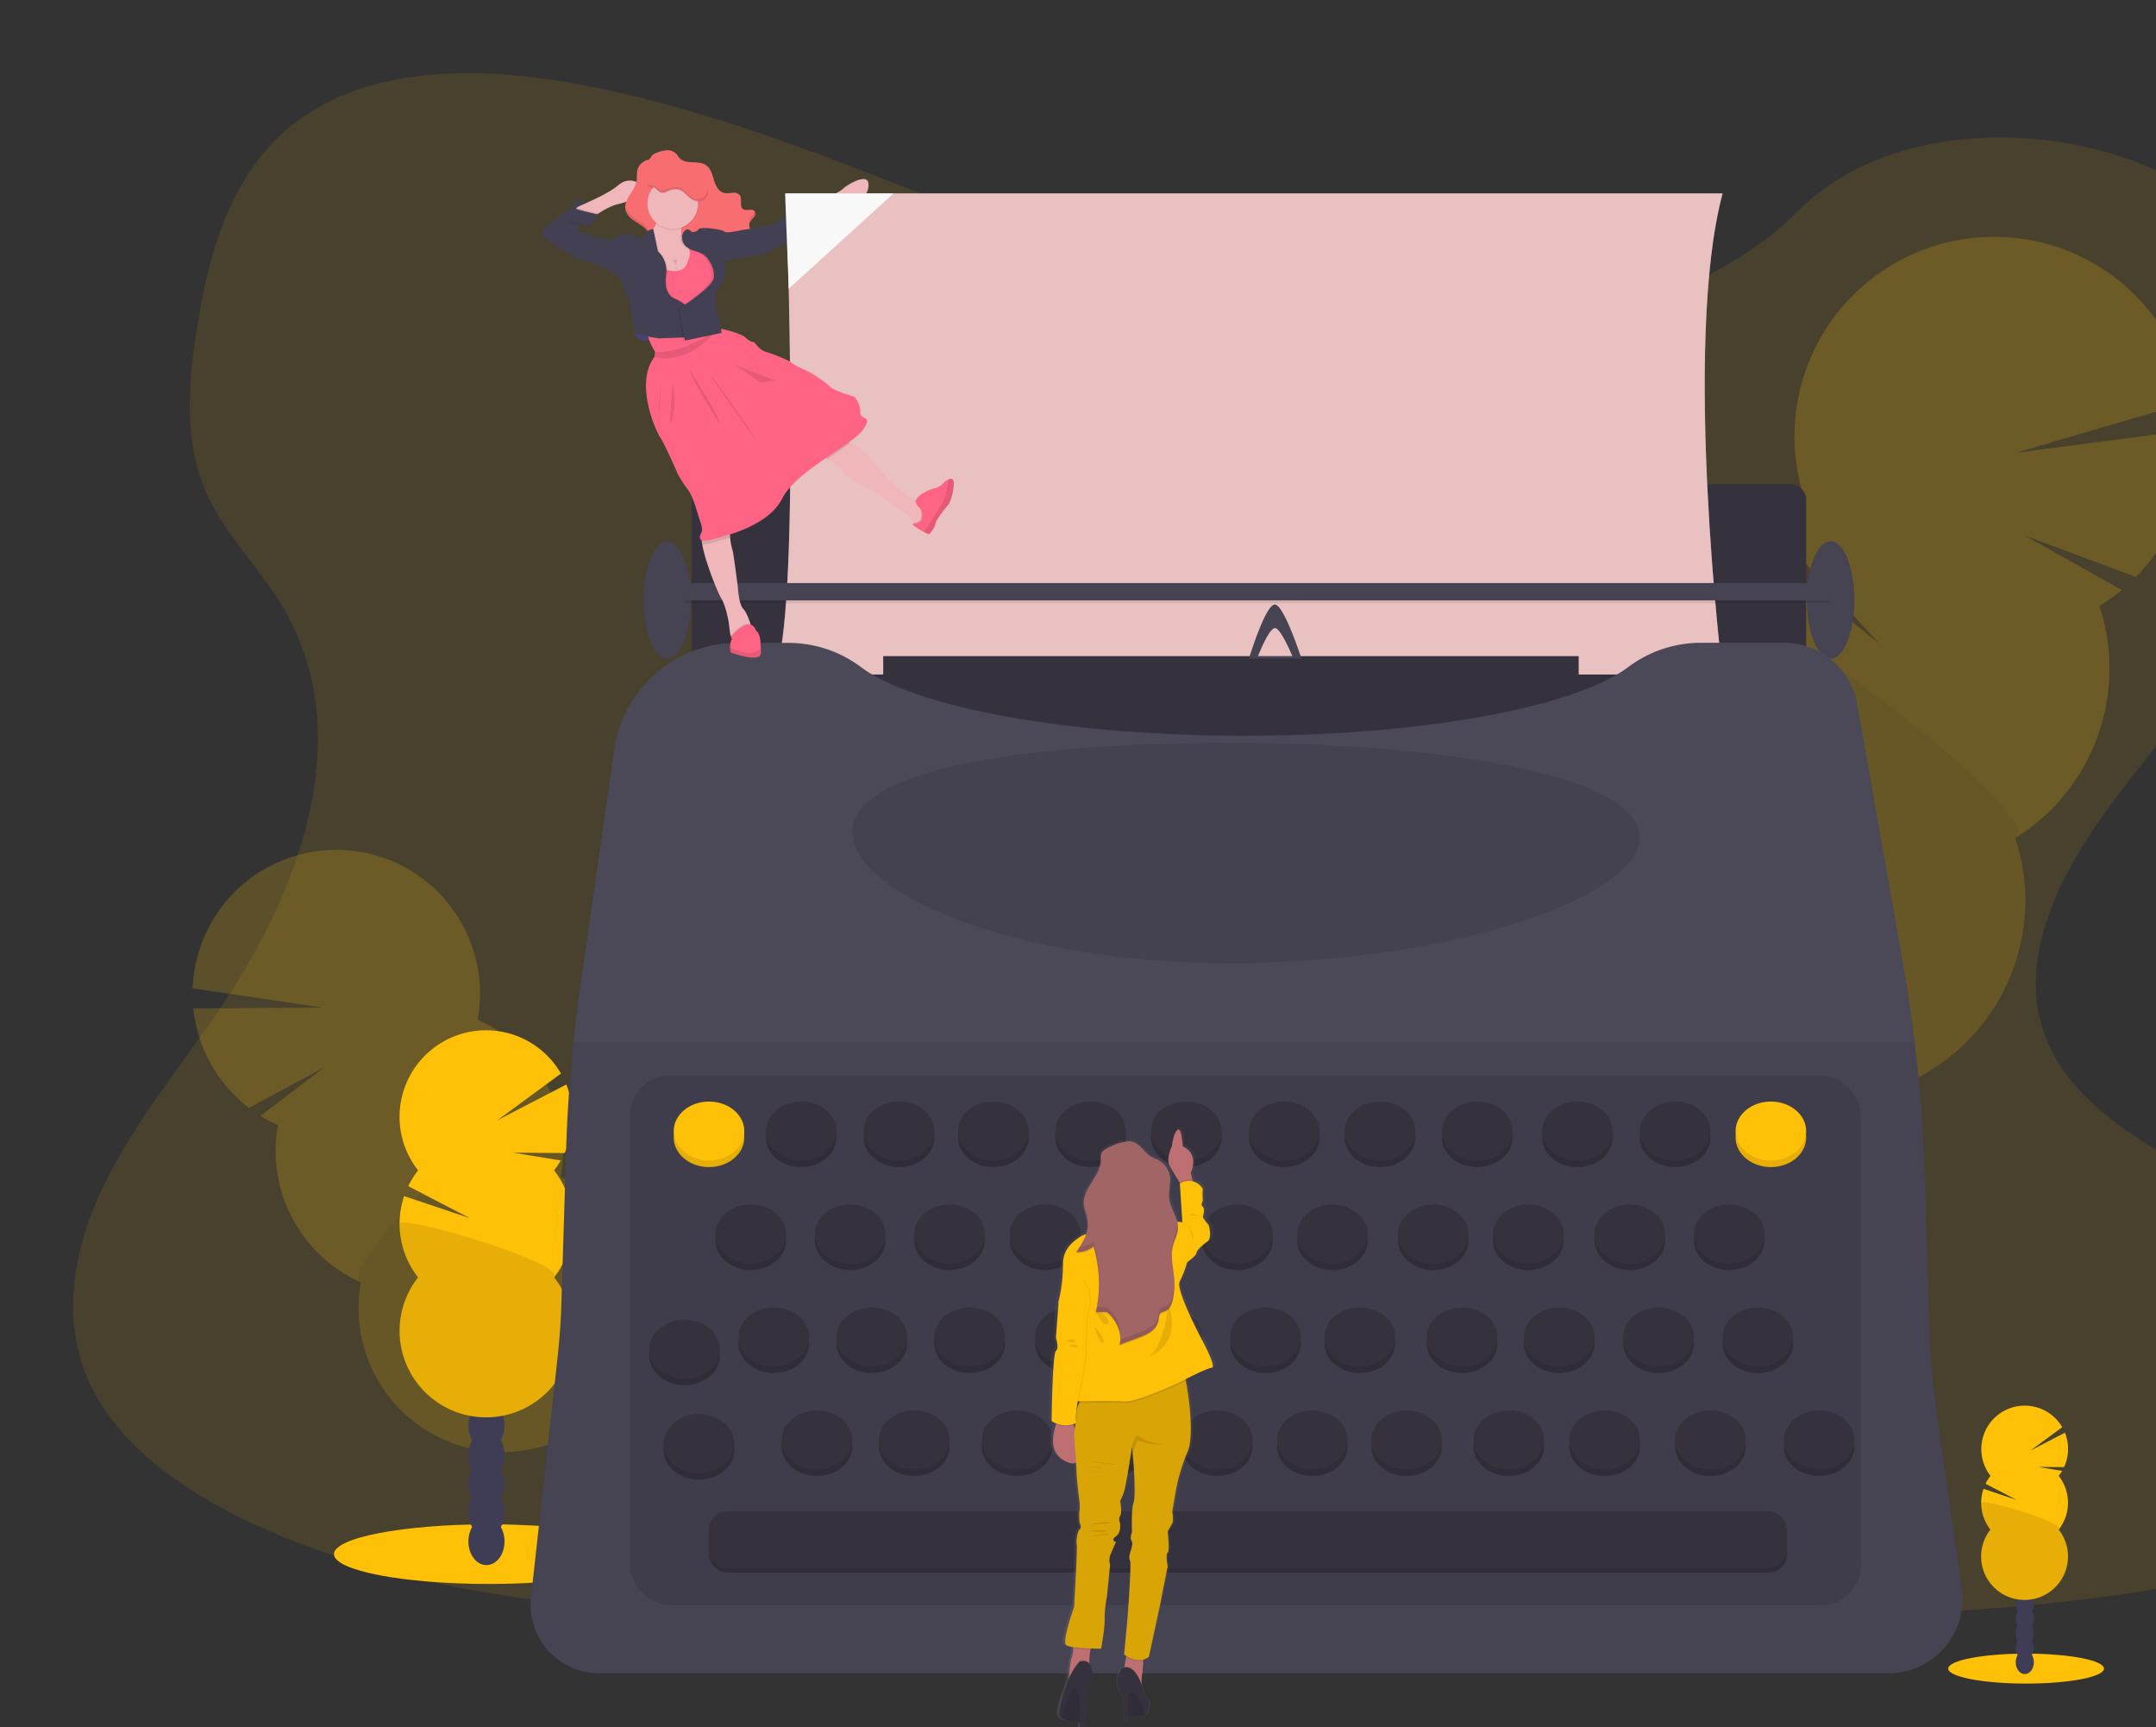 <svg xmlns="http://www.w3.org/2000/svg" xmlns:xlink="http://www.w3.org/1999/xlink" width="1090" height="873" viewBox="0 0 1090 873">
  <rect x="0" y="0" width="1090" height="873" fill="#333333" stroke="none"/>
  <defs>
    <clipPath id="clip-path">
      <rect id="Rectangle_359" data-name="Rectangle 359" width="1090" height="873" transform="translate(641 280)" fill="#fff" stroke="#707070" stroke-width="1"/>
    </clipPath>
    <linearGradient id="linear-gradient" x1="0.499" y1="1" x2="0.499" gradientUnits="objectBoundingBox">
      <stop offset="0" stop-color="gray" stop-opacity="0.251"/>
      <stop offset="0.54" stop-color="gray" stop-opacity="0.122"/>
      <stop offset="1" stop-color="gray" stop-opacity="0.102"/>
    </linearGradient>
  </defs>
  <g id="Mask_Group_2" data-name="Mask Group 2" transform="translate(-641 -280)" clip-path="url(#clip-path)">
    <g id="undraw_typewriter_i8xd_1_" data-name="undraw_typewriter_i8xd (1)" transform="translate(678.004 317.003)">
      <path id="Path_539" data-name="Path 539" d="M778.58,220.8c-75.4-2.621-147.213-26.959-215.787-53.591S426.3,111.071,352.7,96.962C305.367,87.886,251.228,86.6,213.1,111.968c-36.71,24.466-48.57,66.582-54.943,105.7-4.8,29.429-7.619,60.4,5.522,87.948,9.134,19.13,25.328,35.207,36.535,53.533,38.994,63.75,11.429,142.367-30.815,204.614-19.806,29.207-42.815,57.087-58.112,88.146s-22.369,66.7-8.982,98.41c13.258,31.456,44.865,55.036,79.106,71.638,69.541,33.716,151.454,43.374,231.387,48.838,176.887,12.1,354.705,6.862,532.058,1.619,65.638-1.946,131.555-3.914,196.121-14.062,35.86-5.639,72.873-14.586,98.911-36.116,33.04-27.413,41.23-73.84,19.083-108.208-37.141-57.657-139.8-71.976-165.8-133.862-14.283-34.054.385-72,21.157-103.583,44.551-67.758,119.218-127.21,123.144-204.661,2.7-53.207-33.192-106.484-88.694-131.648-58.17-26.388-138.848-23.068-181.745,20.609C922.822,205.811,845.161,223.112,778.58,220.8Z" transform="translate(-95.23 -91.02)" fill="#ffc107" opacity="0.1"/>
      <g id="Group_53" data-name="Group 53" transform="translate(60.408 392.563)" opacity="0.2">
        <path id="Path_540" data-name="Path 540" d="M348.4,719.966a28.23,28.23,0,0,1,1.748,4.159q-13.98,5.278-27.961,11.068c-.2-.338-.4-.7-.583-1.06a23.813,23.813,0,0,1-2.9-12.175c.245-5.464,2.668-10.171,6.99-12.443s9.565-1.643,14.213,1.165a24.046,24.046,0,0,1,8.493,9.285Z" transform="translate(-118.759 -381.74)" fill="#3f3d56"/>
        <ellipse id="Ellipse_58" data-name="Ellipse 58" cx="15.169" cy="19.864" rx="15.169" ry="19.864" transform="translate(182.206 313.357) rotate(-27.84)" fill="#3f3d56"/>
        <ellipse id="Ellipse_59" data-name="Ellipse 59" cx="15.169" cy="19.864" rx="15.169" ry="19.864" transform="translate(170.875 291.892) rotate(-27.84)" fill="#3f3d56"/>
        <ellipse id="Ellipse_60" data-name="Ellipse 60" cx="15.169" cy="19.864" rx="15.169" ry="19.864" transform="translate(159.539 270.429) rotate(-27.84)" fill="#3f3d56"/>
        <ellipse id="Ellipse_61" data-name="Ellipse 61" cx="15.169" cy="19.864" rx="15.169" ry="19.864" transform="translate(148.196 248.964) rotate(-27.84)" fill="#3f3d56"/>
        <path id="Path_541" data-name="Path 541" d="M190.174,567.086a74.45,74.45,0,0,1-8.878-4.66l32.19-24.466-37.968,20.423a72.768,72.768,0,0,1-28.112-50.271l65.148-.478-65.475-9.728a72.675,72.675,0,1,1,144.1,15.868,72.3,72.3,0,0,1,13.514,7.852l-33.192,47.929,40.135-42.139a72.768,72.768,0,0,1,21.506,65.813,72.675,72.675,0,1,1-101.008,53.335A72.675,72.675,0,0,1,190.2,567.121Z" transform="translate(-147.08 -427.975)" fill="#ffc107"/>
        <path id="Path_542" data-name="Path 542" d="M314.056,529.512a72.372,72.372,0,0,1,7.235,46.986,72.675,72.675,0,1,1-101.008,53.335C205.895,623.449,310.246,522.3,314.056,529.512Z" transform="translate(-135.224 -411.279)" opacity="0.1"/>
      </g>
      <g id="Group_54" data-name="Group 54" transform="translate(785.043 82.681)" opacity="0.2">
        <path id="Path_543" data-name="Path 543" d="M787,590.564a37.012,37.012,0,0,0-1.608,6.058q20.295,4.555,40.6,9.891c.21-.5.419-1.037.618-1.573a33.25,33.25,0,0,0,1.619-17.324c-1.386-7.456-5.615-13.468-12.011-15.786s-13.468-.431-19.316,4.38A33.308,33.308,0,0,0,787,590.564Z" transform="translate(-766.375 -94.515)" fill="#3f3d56"/>
        <ellipse id="Ellipse_62" data-name="Ellipse 62" cx="27.576" cy="21.064" rx="27.576" ry="21.064" transform="matrix(0.341, -0.94, 0.94, 0.341, 22.707, 490.268)" fill="#3f3d56"/>
        <ellipse id="Ellipse_63" data-name="Ellipse 63" cx="27.576" cy="21.064" rx="27.576" ry="21.064" transform="matrix(0.34, -0.94, 0.94, 0.34, 32.989, 457.686)" fill="#3f3d56"/>
        <ellipse id="Ellipse_64" data-name="Ellipse 64" cx="27.576" cy="21.064" rx="27.576" ry="21.064" transform="matrix(0.341, -0.94, 0.94, 0.341, 45.719, 426.903)" fill="#3f3d56"/>
        <ellipse id="Ellipse_65" data-name="Ellipse 65" cx="27.576" cy="21.064" rx="27.576" ry="21.064" transform="matrix(0.341, -0.94, 0.94, 0.341, 57.221, 395.227)" fill="#3f3d56"/>
        <path id="Path_544" data-name="Path 544" d="M1008.384,348.628a100.411,100.411,0,0,0,11.324-8.155l-48.931-27.436,56.12,20.854a101.067,101.067,0,0,0,29.126-74.492l-89.707,11.744,88.2-25.887a100.915,100.915,0,1,0-195.2,49.246,101.359,101.359,0,0,0-17.091,13.363l54.756,59.615-63.226-50.341a100.962,100.962,0,0,0-17.009,94.624,100.9,100.9,0,1,0,149.124,54.151,100.938,100.938,0,0,0,42.593-117.284Z" transform="translate(-769.062 -161.988)" fill="#ffc107"/>
        <path id="Path_545" data-name="Path 545" d="M817.71,319.8a100.518,100.518,0,0,0-1,66.022,100.9,100.9,0,1,0,149.124,54.151C984.368,428.491,821.578,309.168,817.71,319.8Z" transform="translate(-769.068 -136.054)" opacity="0.1"/>
      </g>
      <ellipse id="Ellipse_66" data-name="Ellipse 66" cx="78.407" cy="15.075" rx="78.407" ry="15.075" transform="translate(131.847 733.422)" fill="#ffc107"/>
      <ellipse id="Ellipse_67" data-name="Ellipse 67" cx="9.134" cy="11.953" rx="9.134" ry="11.953" transform="translate(199.803 730.137)" fill="#3f3d56"/>
      <ellipse id="Ellipse_68" data-name="Ellipse 68" cx="9.134" cy="11.953" rx="9.134" ry="11.953" transform="translate(199.803 715.527)" fill="#3f3d56"/>
      <ellipse id="Ellipse_69" data-name="Ellipse 69" cx="9.134" cy="11.953" rx="9.134" ry="11.953" transform="translate(199.803 700.918)" fill="#3f3d56"/>
      <ellipse id="Ellipse_70" data-name="Ellipse 70" cx="9.134" cy="11.953" rx="9.134" ry="11.953" transform="translate(199.803 686.32)" fill="#3f3d56"/>
      <ellipse id="Ellipse_71" data-name="Ellipse 71" cx="9.134" cy="11.953" rx="9.134" ry="11.953" transform="translate(199.803 671.711)" fill="#3f3d56"/>
      <ellipse id="Ellipse_72" data-name="Ellipse 72" cx="9.134" cy="11.953" rx="9.134" ry="11.953" transform="translate(199.803 657.101)" fill="#3f3d56"/>
      <ellipse id="Ellipse_73" data-name="Ellipse 73" cx="9.134" cy="11.953" rx="9.134" ry="11.953" transform="translate(199.803 642.503)" fill="#3f3d56"/>
      <path id="Path_546" data-name="Path 546" d="M314.977,577.029a42.942,42.942,0,0,0,3.39-5.01l-23.976-3.938,25.934.2a43.77,43.77,0,0,0,.839-34.648l-34.8,18.046,32.1-23.58a43.735,43.735,0,1,0-72.232,48.931,43.628,43.628,0,0,0-5,7.969l31.141,16.182-33.2-11.149a43.747,43.747,0,0,0,7.06,41.067,43.724,43.724,0,1,0,68.737,0,43.735,43.735,0,0,0,0-54.069Z" transform="translate(-71.858 -22.497)" fill="#ffc107"/>
      <path id="Path_547" data-name="Path 547" d="M236.875,590.26a43.5,43.5,0,0,0,9.32,27.04,43.724,43.724,0,1,0,68.737,0C320.839,609.867,236.875,585.4,236.875,590.26Z" transform="translate(-71.859 -8.734)" opacity="0.1"/>
      <rect id="Rectangle_347" data-name="Rectangle 347" width="563.421" height="121.571" rx="7.42" transform="translate(312.707 207.807)" fill="#35323e"/>
      <path id="Path_548" data-name="Path 548" d="M405.446,143.17s8,217.663-6.186,243.142H878.95s-20.376-167.427,0-243.142Z" transform="translate(-45.055 -82.413)" fill="#fff"/>
      <path id="Path_549" data-name="Path 549" d="M405.446,143.17s8,217.663-6.186,243.142H878.95s-20.376-167.427,0-243.142Z" transform="translate(-45.055 -82.413)" fill="#a80a0a" opacity="0.252"/>
      <rect id="Rectangle_348" data-name="Rectangle 348" width="351.595" height="43.677" transform="translate(409.521 294.625)" fill="#35323e"/>
      <path id="Path_550" data-name="Path 550" d="M980.133,858.994H328.462a34.741,34.741,0,0,1-34.531-38.586l13.328-120.1q1.317-11.977,1.9-24.011l2.5-81.436q.862-27.6,3.728-55.059,1.491-14.237,3.5-28.415l17.138-119.392a62.912,62.912,0,0,1,62.213-53.824h26.027a61.164,61.164,0,0,1,36.594,12.314c26.959,20.12,103.548,34.636,193.838,34.636S821.584,370.6,848.6,350.434A61.164,61.164,0,0,1,885.2,338.12h42.162a37.689,37.689,0,0,1,37.118,31.153l23.009,130.483q3.5,19.9,5.93,39.961,4.054,33.355,5.091,67l2.33,75.669a425.676,425.676,0,0,0,4.089,47.149l12.361,86.573a37.526,37.526,0,0,1-37.153,42.885Z" transform="translate(-62.473 -50.24)" fill="#464353"/>
      <rect id="Rectangle_349" data-name="Rectangle 349" width="622.383" height="267.526" rx="19.96" transform="translate(281.414 506.649)" opacity="0.1"/>
      <ellipse id="Ellipse_74" data-name="Ellipse 74" cx="17.837" cy="14.924" rx="17.837" ry="14.924" transform="translate(303.608 523.018)" fill="#ffc107"/>
      <ellipse id="Ellipse_75" data-name="Ellipse 75" cx="17.837" cy="14.924" rx="17.837" ry="14.924" transform="translate(303.608 523.018)" opacity="0.1"/>
      <ellipse id="Ellipse_76" data-name="Ellipse 76" cx="17.837" cy="14.924" rx="17.837" ry="14.924" transform="translate(303.608 519.744)" fill="#ffc107"/>
      <ellipse id="Ellipse_77" data-name="Ellipse 77" cx="17.837" cy="14.924" rx="17.837" ry="14.924" transform="translate(324.718 575.071)" fill="#35323e"/>
      <ellipse id="Ellipse_78" data-name="Ellipse 78" cx="17.837" cy="14.924" rx="17.837" ry="14.924" transform="translate(324.718 575.071)" opacity="0.1"/>
      <ellipse id="Ellipse_79" data-name="Ellipse 79" cx="17.837" cy="14.924" rx="17.837" ry="14.924" transform="translate(324.718 571.798)" fill="#35323e"/>
      <ellipse id="Ellipse_80" data-name="Ellipse 80" cx="17.837" cy="14.924" rx="17.837" ry="14.924" transform="translate(336.368 627.125)" fill="#35323e"/>
      <ellipse id="Ellipse_81" data-name="Ellipse 81" cx="17.837" cy="14.924" rx="17.837" ry="14.924" transform="translate(336.368 627.125)" opacity="0.1"/>
      <ellipse id="Ellipse_82" data-name="Ellipse 82" cx="17.837" cy="14.924" rx="17.837" ry="14.924" transform="translate(336.368 623.851)" fill="#35323e"/>
      <ellipse id="Ellipse_83" data-name="Ellipse 83" cx="17.837" cy="14.924" rx="17.837" ry="14.924" transform="translate(291.235 633.311)" fill="#35323e"/>
      <ellipse id="Ellipse_84" data-name="Ellipse 84" cx="17.837" cy="14.924" rx="17.837" ry="14.924" transform="translate(291.235 633.311)" opacity="0.1"/>
      <ellipse id="Ellipse_85" data-name="Ellipse 85" cx="17.837" cy="14.924" rx="17.837" ry="14.924" transform="translate(291.235 630.037)" fill="#35323e"/>
      <ellipse id="Ellipse_86" data-name="Ellipse 86" cx="17.837" cy="14.924" rx="17.837" ry="14.924" transform="translate(358.201 679.167)" fill="#35323e"/>
      <ellipse id="Ellipse_87" data-name="Ellipse 87" cx="17.837" cy="14.924" rx="17.837" ry="14.924" transform="translate(358.201 679.167)" opacity="0.1"/>
      <ellipse id="Ellipse_88" data-name="Ellipse 88" cx="17.837" cy="14.924" rx="17.837" ry="14.924" transform="translate(358.201 675.893)" fill="#35323e"/>
      <ellipse id="Ellipse_89" data-name="Ellipse 89" cx="17.837" cy="14.924" rx="17.837" ry="14.924" transform="translate(298.517 680.996)" fill="#35323e"/>
      <ellipse id="Ellipse_90" data-name="Ellipse 90" cx="17.837" cy="14.924" rx="17.837" ry="14.924" transform="translate(298.517 680.996)" opacity="0.1"/>
      <ellipse id="Ellipse_91" data-name="Ellipse 91" cx="17.837" cy="14.924" rx="17.837" ry="14.924" transform="translate(298.517 677.711)" fill="#35323e"/>
      <ellipse id="Ellipse_92" data-name="Ellipse 92" cx="17.837" cy="14.924" rx="17.837" ry="14.924" transform="translate(407.342 679.167)" fill="#35323e"/>
      <ellipse id="Ellipse_93" data-name="Ellipse 93" cx="17.837" cy="14.924" rx="17.837" ry="14.924" transform="translate(407.342 679.167)" opacity="0.1"/>
      <ellipse id="Ellipse_94" data-name="Ellipse 94" cx="17.837" cy="14.924" rx="17.837" ry="14.924" transform="translate(407.342 675.893)" fill="#35323e"/>
      <ellipse id="Ellipse_95" data-name="Ellipse 95" cx="17.837" cy="14.924" rx="17.837" ry="14.924" transform="translate(459.384 679.167)" fill="#35323e"/>
      <ellipse id="Ellipse_96" data-name="Ellipse 96" cx="17.837" cy="14.924" rx="17.837" ry="14.924" transform="translate(459.384 679.167)" opacity="0.1"/>
      <ellipse id="Ellipse_97" data-name="Ellipse 97" cx="17.837" cy="14.924" rx="17.837" ry="14.924" transform="translate(459.384 675.893)" fill="#35323e"/>
      <ellipse id="Ellipse_98" data-name="Ellipse 98" cx="17.837" cy="14.924" rx="17.837" ry="14.924" transform="translate(507.43 679.167)" fill="#35323e"/>
      <ellipse id="Ellipse_99" data-name="Ellipse 99" cx="17.837" cy="14.924" rx="17.837" ry="14.924" transform="translate(507.43 679.167)" opacity="0.1"/>
      <ellipse id="Ellipse_100" data-name="Ellipse 100" cx="17.837" cy="14.924" rx="17.837" ry="14.924" transform="translate(507.43 675.893)" fill="#35323e"/>
      <ellipse id="Ellipse_101" data-name="Ellipse 101" cx="17.837" cy="14.924" rx="17.837" ry="14.924" transform="translate(560.567 679.167)" fill="#35323e"/>
      <ellipse id="Ellipse_102" data-name="Ellipse 102" cx="17.837" cy="14.924" rx="17.837" ry="14.924" transform="translate(560.567 679.167)" opacity="0.1"/>
      <ellipse id="Ellipse_103" data-name="Ellipse 103" cx="17.837" cy="14.924" rx="17.837" ry="14.924" transform="translate(560.567 675.893)" fill="#35323e"/>
      <ellipse id="Ellipse_104" data-name="Ellipse 104" cx="17.837" cy="14.924" rx="17.837" ry="14.924" transform="translate(608.613 679.167)" fill="#35323e"/>
      <ellipse id="Ellipse_105" data-name="Ellipse 105" cx="17.837" cy="14.924" rx="17.837" ry="14.924" transform="translate(608.613 679.167)" opacity="0.1"/>
      <ellipse id="Ellipse_106" data-name="Ellipse 106" cx="17.837" cy="14.924" rx="17.837" ry="14.924" transform="translate(608.613 675.893)" fill="#35323e"/>
      <ellipse id="Ellipse_107" data-name="Ellipse 107" cx="17.837" cy="14.924" rx="17.837" ry="14.924" transform="translate(656.286 679.167)" fill="#35323e"/>
      <ellipse id="Ellipse_108" data-name="Ellipse 108" cx="17.837" cy="14.924" rx="17.837" ry="14.924" transform="translate(656.286 679.167)" opacity="0.1"/>
      <ellipse id="Ellipse_109" data-name="Ellipse 109" cx="17.837" cy="14.924" rx="17.837" ry="14.924" transform="translate(656.286 675.893)" fill="#35323e"/>
      <ellipse id="Ellipse_110" data-name="Ellipse 110" cx="17.837" cy="14.924" rx="17.837" ry="14.924" transform="translate(707.978 679.167)" fill="#35323e"/>
      <ellipse id="Ellipse_111" data-name="Ellipse 111" cx="17.837" cy="14.924" rx="17.837" ry="14.924" transform="translate(707.978 679.167)" opacity="0.1"/>
      <ellipse id="Ellipse_112" data-name="Ellipse 112" cx="17.837" cy="14.924" rx="17.837" ry="14.924" transform="translate(707.978 675.893)" fill="#35323e"/>
      <ellipse id="Ellipse_113" data-name="Ellipse 113" cx="17.837" cy="14.924" rx="17.837" ry="14.924" transform="translate(756.385 679.167)" fill="#35323e"/>
      <ellipse id="Ellipse_114" data-name="Ellipse 114" cx="17.837" cy="14.924" rx="17.837" ry="14.924" transform="translate(756.385 679.167)" opacity="0.1"/>
      <ellipse id="Ellipse_115" data-name="Ellipse 115" cx="17.837" cy="14.924" rx="17.837" ry="14.924" transform="translate(756.385 675.893)" fill="#35323e"/>
      <ellipse id="Ellipse_116" data-name="Ellipse 116" cx="17.837" cy="14.924" rx="17.837" ry="14.924" transform="translate(809.883 679.167)" fill="#35323e"/>
      <ellipse id="Ellipse_117" data-name="Ellipse 117" cx="17.837" cy="14.924" rx="17.837" ry="14.924" transform="translate(809.883 679.167)" opacity="0.1"/>
      <ellipse id="Ellipse_118" data-name="Ellipse 118" cx="17.837" cy="14.924" rx="17.837" ry="14.924" transform="translate(809.883 675.893)" fill="#35323e"/>
      <ellipse id="Ellipse_119" data-name="Ellipse 119" cx="17.837" cy="14.924" rx="17.837" ry="14.924" transform="translate(864.85 679.167)" fill="#35323e"/>
      <ellipse id="Ellipse_120" data-name="Ellipse 120" cx="17.837" cy="14.924" rx="17.837" ry="14.924" transform="translate(864.85 679.167)" opacity="0.1"/>
      <ellipse id="Ellipse_121" data-name="Ellipse 121" cx="17.837" cy="14.924" rx="17.837" ry="14.924" transform="translate(864.85 675.893)" fill="#35323e"/>
      <ellipse id="Ellipse_122" data-name="Ellipse 122" cx="17.837" cy="14.924" rx="17.837" ry="14.924" transform="translate(385.871 627.125)" fill="#35323e"/>
      <ellipse id="Ellipse_123" data-name="Ellipse 123" cx="17.837" cy="14.924" rx="17.837" ry="14.924" transform="translate(385.871 627.125)" opacity="0.1"/>
      <ellipse id="Ellipse_124" data-name="Ellipse 124" cx="17.837" cy="14.924" rx="17.837" ry="14.924" transform="translate(385.871 623.851)" fill="#35323e"/>
      <ellipse id="Ellipse_125" data-name="Ellipse 125" cx="17.837" cy="14.924" rx="17.837" ry="14.924" transform="translate(435.361 627.125)" fill="#35323e"/>
      <ellipse id="Ellipse_126" data-name="Ellipse 126" cx="17.837" cy="14.924" rx="17.837" ry="14.924" transform="translate(435.361 627.125)" opacity="0.1"/>
      <ellipse id="Ellipse_127" data-name="Ellipse 127" cx="17.837" cy="14.924" rx="17.837" ry="14.924" transform="translate(435.361 623.851)" fill="#35323e"/>
      <ellipse id="Ellipse_128" data-name="Ellipse 128" cx="17.837" cy="14.924" rx="17.837" ry="14.924" transform="translate(486.319 627.125)" fill="#35323e"/>
      <ellipse id="Ellipse_129" data-name="Ellipse 129" cx="17.837" cy="14.924" rx="17.837" ry="14.924" transform="translate(486.319 627.125)" opacity="0.1"/>
      <ellipse id="Ellipse_130" data-name="Ellipse 130" cx="17.837" cy="14.924" rx="17.837" ry="14.924" transform="translate(486.319 623.851)" fill="#35323e"/>
      <ellipse id="Ellipse_131" data-name="Ellipse 131" cx="17.837" cy="14.924" rx="17.837" ry="14.924" transform="translate(535.088 627.125)" fill="#35323e"/>
      <ellipse id="Ellipse_132" data-name="Ellipse 132" cx="17.837" cy="14.924" rx="17.837" ry="14.924" transform="translate(535.088 627.125)" opacity="0.1"/>
      <ellipse id="Ellipse_133" data-name="Ellipse 133" cx="17.837" cy="14.924" rx="17.837" ry="14.924" transform="translate(535.088 623.851)" fill="#35323e"/>
      <ellipse id="Ellipse_134" data-name="Ellipse 134" cx="17.837" cy="14.924" rx="17.837" ry="14.924" transform="translate(584.951 627.125)" fill="#35323e"/>
      <ellipse id="Ellipse_135" data-name="Ellipse 135" cx="17.837" cy="14.924" rx="17.837" ry="14.924" transform="translate(584.951 627.125)" opacity="0.1"/>
      <ellipse id="Ellipse_136" data-name="Ellipse 136" cx="17.837" cy="14.924" rx="17.837" ry="14.924" transform="translate(584.951 623.851)" fill="#35323e"/>
      <ellipse id="Ellipse_137" data-name="Ellipse 137" cx="17.837" cy="14.924" rx="17.837" ry="14.924" transform="translate(632.636 627.125)" fill="#35323e"/>
      <ellipse id="Ellipse_138" data-name="Ellipse 138" cx="17.837" cy="14.924" rx="17.837" ry="14.924" transform="translate(632.636 627.125)" opacity="0.1"/>
      <ellipse id="Ellipse_139" data-name="Ellipse 139" cx="17.837" cy="14.924" rx="17.837" ry="14.924" transform="translate(632.636 623.851)" fill="#35323e"/>
      <ellipse id="Ellipse_140" data-name="Ellipse 140" cx="17.837" cy="14.924" rx="17.837" ry="14.924" transform="translate(684.316 627.125)" fill="#35323e"/>
      <ellipse id="Ellipse_141" data-name="Ellipse 141" cx="17.837" cy="14.924" rx="17.837" ry="14.924" transform="translate(684.316 627.125)" opacity="0.1"/>
      <ellipse id="Ellipse_142" data-name="Ellipse 142" cx="17.837" cy="14.924" rx="17.837" ry="14.924" transform="translate(684.316 623.851)" fill="#35323e"/>
      <ellipse id="Ellipse_143" data-name="Ellipse 143" cx="17.837" cy="14.924" rx="17.837" ry="14.924" transform="translate(733.457 627.125)" fill="#35323e"/>
      <ellipse id="Ellipse_144" data-name="Ellipse 144" cx="17.837" cy="14.924" rx="17.837" ry="14.924" transform="translate(733.457 627.125)" opacity="0.1"/>
      <ellipse id="Ellipse_145" data-name="Ellipse 145" cx="17.837" cy="14.924" rx="17.837" ry="14.924" transform="translate(733.457 623.851)" fill="#35323e"/>
      <ellipse id="Ellipse_146" data-name="Ellipse 146" cx="17.837" cy="14.924" rx="17.837" ry="14.924" transform="translate(783.682 627.125)" fill="#35323e"/>
      <ellipse id="Ellipse_147" data-name="Ellipse 147" cx="17.837" cy="14.924" rx="17.837" ry="14.924" transform="translate(783.682 627.125)" opacity="0.1"/>
      <ellipse id="Ellipse_148" data-name="Ellipse 148" cx="17.837" cy="14.924" rx="17.837" ry="14.924" transform="translate(783.682 623.851)" fill="#35323e"/>
      <ellipse id="Ellipse_149" data-name="Ellipse 149" cx="17.837" cy="14.924" rx="17.837" ry="14.924" transform="translate(833.906 627.125)" fill="#35323e"/>
      <ellipse id="Ellipse_150" data-name="Ellipse 150" cx="17.837" cy="14.924" rx="17.837" ry="14.924" transform="translate(833.906 627.125)" opacity="0.1"/>
      <ellipse id="Ellipse_151" data-name="Ellipse 151" cx="17.837" cy="14.924" rx="17.837" ry="14.924" transform="translate(833.906 623.851)" fill="#35323e"/>
      <ellipse id="Ellipse_152" data-name="Ellipse 152" cx="17.837" cy="14.924" rx="17.837" ry="14.924" transform="translate(374.943 575.071)" fill="#35323e"/>
      <ellipse id="Ellipse_153" data-name="Ellipse 153" cx="17.837" cy="14.924" rx="17.837" ry="14.924" transform="translate(374.943 575.071)" opacity="0.1"/>
      <ellipse id="Ellipse_154" data-name="Ellipse 154" cx="17.837" cy="14.924" rx="17.837" ry="14.924" transform="translate(374.943 571.798)" fill="#35323e"/>
      <ellipse id="Ellipse_155" data-name="Ellipse 155" cx="17.837" cy="14.924" rx="17.837" ry="14.924" transform="translate(425.179 575.071)" fill="#35323e"/>
      <ellipse id="Ellipse_156" data-name="Ellipse 156" cx="17.837" cy="14.924" rx="17.837" ry="14.924" transform="translate(425.179 575.071)" opacity="0.1"/>
      <ellipse id="Ellipse_157" data-name="Ellipse 157" cx="17.837" cy="14.924" rx="17.837" ry="14.924" transform="translate(425.179 571.798)" fill="#35323e"/>
      <ellipse id="Ellipse_158" data-name="Ellipse 158" cx="17.837" cy="14.924" rx="17.837" ry="14.924" transform="translate(473.586 575.071)" fill="#35323e"/>
      <ellipse id="Ellipse_159" data-name="Ellipse 159" cx="17.837" cy="14.924" rx="17.837" ry="14.924" transform="translate(473.586 575.071)" opacity="0.1"/>
      <ellipse id="Ellipse_160" data-name="Ellipse 160" cx="17.837" cy="14.924" rx="17.837" ry="14.924" transform="translate(473.586 571.798)" fill="#35323e"/>
      <ellipse id="Ellipse_161" data-name="Ellipse 161" cx="17.837" cy="14.924" rx="17.837" ry="14.924" transform="translate(521.993 575.071)" fill="#35323e"/>
      <ellipse id="Ellipse_162" data-name="Ellipse 162" cx="17.837" cy="14.924" rx="17.837" ry="14.924" transform="translate(521.993 575.071)" opacity="0.1"/>
      <ellipse id="Ellipse_163" data-name="Ellipse 163" cx="17.837" cy="14.924" rx="17.837" ry="14.924" transform="translate(521.993 571.798)" fill="#35323e"/>
      <ellipse id="Ellipse_164" data-name="Ellipse 164" cx="17.837" cy="14.924" rx="17.837" ry="14.924" transform="translate(570.761 575.071)" fill="#35323e"/>
      <ellipse id="Ellipse_165" data-name="Ellipse 165" cx="17.837" cy="14.924" rx="17.837" ry="14.924" transform="translate(570.761 575.071)" opacity="0.1"/>
      <ellipse id="Ellipse_166" data-name="Ellipse 166" cx="17.837" cy="14.924" rx="17.837" ry="14.924" transform="translate(570.761 571.798)" fill="#35323e"/>
      <ellipse id="Ellipse_167" data-name="Ellipse 167" cx="17.837" cy="14.924" rx="17.837" ry="14.924" transform="translate(618.807 575.071)" fill="#35323e"/>
      <ellipse id="Ellipse_168" data-name="Ellipse 168" cx="17.837" cy="14.924" rx="17.837" ry="14.924" transform="translate(618.807 575.071)" opacity="0.1"/>
      <ellipse id="Ellipse_169" data-name="Ellipse 169" cx="17.837" cy="14.924" rx="17.837" ry="14.924" transform="translate(618.807 571.798)" fill="#35323e"/>
      <ellipse id="Ellipse_170" data-name="Ellipse 170" cx="17.837" cy="14.924" rx="17.837" ry="14.924" transform="translate(669.754 575.071)" fill="#35323e"/>
      <ellipse id="Ellipse_171" data-name="Ellipse 171" cx="17.837" cy="14.924" rx="17.837" ry="14.924" transform="translate(669.754 575.071)" opacity="0.1"/>
      <ellipse id="Ellipse_172" data-name="Ellipse 172" cx="17.837" cy="14.924" rx="17.837" ry="14.924" transform="translate(669.754 571.798)" fill="#35323e"/>
      <ellipse id="Ellipse_173" data-name="Ellipse 173" cx="17.837" cy="14.924" rx="17.837" ry="14.924" transform="translate(717.799 575.071)" fill="#35323e"/>
      <ellipse id="Ellipse_174" data-name="Ellipse 174" cx="17.837" cy="14.924" rx="17.837" ry="14.924" transform="translate(717.799 575.071)" opacity="0.1"/>
      <ellipse id="Ellipse_175" data-name="Ellipse 175" cx="17.837" cy="14.924" rx="17.837" ry="14.924" transform="translate(717.799 571.798)" fill="#35323e"/>
      <ellipse id="Ellipse_176" data-name="Ellipse 176" cx="17.837" cy="14.924" rx="17.837" ry="14.924" transform="translate(769.119 575.071)" fill="#35323e"/>
      <ellipse id="Ellipse_177" data-name="Ellipse 177" cx="17.837" cy="14.924" rx="17.837" ry="14.924" transform="translate(769.119 575.071)" opacity="0.1"/>
      <ellipse id="Ellipse_178" data-name="Ellipse 178" cx="17.837" cy="14.924" rx="17.837" ry="14.924" transform="translate(769.119 571.798)" fill="#35323e"/>
      <ellipse id="Ellipse_179" data-name="Ellipse 179" cx="17.837" cy="14.924" rx="17.837" ry="14.924" transform="translate(819.344 575.071)" fill="#35323e"/>
      <ellipse id="Ellipse_180" data-name="Ellipse 180" cx="17.837" cy="14.924" rx="17.837" ry="14.924" transform="translate(819.344 575.071)" opacity="0.1"/>
      <ellipse id="Ellipse_181" data-name="Ellipse 181" cx="17.837" cy="14.924" rx="17.837" ry="14.924" transform="translate(819.344 571.798)" fill="#35323e"/>
      <ellipse id="Ellipse_182" data-name="Ellipse 182" cx="17.837" cy="14.924" rx="17.837" ry="14.924" transform="translate(350.197 523.018)" fill="#35323e"/>
      <ellipse id="Ellipse_183" data-name="Ellipse 183" cx="17.837" cy="14.924" rx="17.837" ry="14.924" transform="translate(350.197 523.018)" opacity="0.1"/>
      <ellipse id="Ellipse_184" data-name="Ellipse 184" cx="17.837" cy="14.924" rx="17.837" ry="14.924" transform="translate(350.197 519.744)" fill="#35323e"/>
      <ellipse id="Ellipse_185" data-name="Ellipse 185" cx="17.837" cy="14.924" rx="17.837" ry="14.924" transform="translate(399.699 523.018)" fill="#35323e"/>
      <ellipse id="Ellipse_186" data-name="Ellipse 186" cx="17.837" cy="14.924" rx="17.837" ry="14.924" transform="translate(399.699 523.018)" opacity="0.1"/>
      <ellipse id="Ellipse_187" data-name="Ellipse 187" cx="17.837" cy="14.924" rx="17.837" ry="14.924" transform="translate(399.699 519.744)" fill="#35323e"/>
      <ellipse id="Ellipse_188" data-name="Ellipse 188" cx="17.837" cy="14.924" rx="17.837" ry="14.924" transform="translate(447.372 523.018)" fill="#35323e"/>
      <ellipse id="Ellipse_189" data-name="Ellipse 189" cx="17.837" cy="14.924" rx="17.837" ry="14.924" transform="translate(447.372 523.018)" opacity="0.1"/>
      <ellipse id="Ellipse_190" data-name="Ellipse 190" cx="17.837" cy="14.924" rx="17.837" ry="14.924" transform="translate(447.372 519.744)" fill="#35323e"/>
      <ellipse id="Ellipse_191" data-name="Ellipse 191" cx="17.837" cy="14.924" rx="17.837" ry="14.924" transform="translate(496.513 523.018)" fill="#35323e"/>
      <ellipse id="Ellipse_192" data-name="Ellipse 192" cx="17.837" cy="14.924" rx="17.837" ry="14.924" transform="translate(496.513 523.018)" opacity="0.1"/>
      <ellipse id="Ellipse_193" data-name="Ellipse 193" cx="17.837" cy="14.924" rx="17.837" ry="14.924" transform="translate(496.513 519.744)" fill="#35323e"/>
      <ellipse id="Ellipse_194" data-name="Ellipse 194" cx="17.837" cy="14.924" rx="17.837" ry="14.924" transform="translate(544.921 523.018)" fill="#35323e"/>
      <ellipse id="Ellipse_195" data-name="Ellipse 195" cx="17.837" cy="14.924" rx="17.837" ry="14.924" transform="translate(544.921 523.018)" opacity="0.1"/>
      <ellipse id="Ellipse_196" data-name="Ellipse 196" cx="17.837" cy="14.924" rx="17.837" ry="14.924" transform="translate(544.921 519.744)" fill="#35323e"/>
      <ellipse id="Ellipse_197" data-name="Ellipse 197" cx="17.837" cy="14.924" rx="17.837" ry="14.924" transform="translate(594.423 523.018)" fill="#35323e"/>
      <ellipse id="Ellipse_198" data-name="Ellipse 198" cx="17.837" cy="14.924" rx="17.837" ry="14.924" transform="translate(594.423 523.018)" opacity="0.1"/>
      <ellipse id="Ellipse_199" data-name="Ellipse 199" cx="17.837" cy="14.924" rx="17.837" ry="14.924" transform="translate(594.423 519.744)" fill="#35323e"/>
      <ellipse id="Ellipse_200" data-name="Ellipse 200" cx="17.837" cy="14.924" rx="17.837" ry="14.924" transform="translate(642.83 523.018)" fill="#35323e"/>
      <ellipse id="Ellipse_201" data-name="Ellipse 201" cx="17.837" cy="14.924" rx="17.837" ry="14.924" transform="translate(642.83 523.018)" opacity="0.1"/>
      <ellipse id="Ellipse_202" data-name="Ellipse 202" cx="17.837" cy="14.924" rx="17.837" ry="14.924" transform="translate(642.83 519.744)" fill="#35323e"/>
      <ellipse id="Ellipse_203" data-name="Ellipse 203" cx="17.837" cy="14.924" rx="17.837" ry="14.924" transform="translate(691.959 523.018)" fill="#35323e"/>
      <ellipse id="Ellipse_204" data-name="Ellipse 204" cx="17.837" cy="14.924" rx="17.837" ry="14.924" transform="translate(691.959 523.018)" opacity="0.1"/>
      <ellipse id="Ellipse_205" data-name="Ellipse 205" cx="17.837" cy="14.924" rx="17.837" ry="14.924" transform="translate(691.959 519.744)" fill="#35323e"/>
      <ellipse id="Ellipse_206" data-name="Ellipse 206" cx="17.837" cy="14.924" rx="17.837" ry="14.924" transform="translate(742.556 523.018)" fill="#35323e"/>
      <ellipse id="Ellipse_207" data-name="Ellipse 207" cx="17.837" cy="14.924" rx="17.837" ry="14.924" transform="translate(742.556 523.018)" opacity="0.1"/>
      <ellipse id="Ellipse_208" data-name="Ellipse 208" cx="17.837" cy="14.924" rx="17.837" ry="14.924" transform="translate(742.556 519.744)" fill="#35323e"/>
      <ellipse id="Ellipse_209" data-name="Ellipse 209" cx="17.837" cy="14.924" rx="17.837" ry="14.924" transform="translate(792.047 523.018)" fill="#35323e"/>
      <ellipse id="Ellipse_210" data-name="Ellipse 210" cx="17.837" cy="14.924" rx="17.837" ry="14.924" transform="translate(792.047 523.018)" opacity="0.1"/>
      <ellipse id="Ellipse_211" data-name="Ellipse 211" cx="17.837" cy="14.924" rx="17.837" ry="14.924" transform="translate(792.047 519.744)" fill="#35323e"/>
      <ellipse id="Ellipse_212" data-name="Ellipse 212" cx="17.837" cy="14.924" rx="17.837" ry="14.924" transform="translate(840.454 523.018)" fill="#ffc107"/>
      <ellipse id="Ellipse_213" data-name="Ellipse 213" cx="17.837" cy="14.924" rx="17.837" ry="14.924" transform="translate(840.454 523.018)" opacity="0.1"/>
      <ellipse id="Ellipse_214" data-name="Ellipse 214" cx="17.837" cy="14.924" rx="17.837" ry="14.924" transform="translate(840.454 519.744)" fill="#ffc107"/>
      <rect id="Rectangle_350" data-name="Rectangle 350" width="544.862" height="28.753" rx="9.07" transform="translate(321.444 729.042)" fill="#35323e"/>
      <rect id="Rectangle_351" data-name="Rectangle 351" width="544.862" height="28.753" rx="9.07" transform="translate(321.444 729.042)" opacity="0.1"/>
      <rect id="Rectangle_352" data-name="Rectangle 352" width="544.862" height="28.753" rx="9.07" transform="translate(321.444 726.852)" fill="#35323e"/>
      <path id="Path_551" data-name="Path 551" d="M831.493,429.235c0,30.757-97.35,63.692-207.108,63.692S433.32,457.44,433.32,426.683s81.331-45.133,191.065-45.133S831.493,398.478,831.493,429.235Z" transform="translate(-39.434 -43.073)" opacity="0.1"/>
      <ellipse id="Ellipse_215" data-name="Ellipse 215" cx="12.011" cy="29.662" rx="12.011" ry="29.662" transform="translate(876.488 236.572)" fill="#464353"/>
      <ellipse id="Ellipse_216" data-name="Ellipse 216" cx="12.011" cy="29.662" rx="12.011" ry="29.662" transform="translate(288.322 236.572)" fill="#464353"/>
      <rect id="Rectangle_353" data-name="Rectangle 353" width="579.428" height="8.738" transform="translate(309.072 259.138)" opacity="0.1"/>
      <rect id="Rectangle_354" data-name="Rectangle 354" width="579.428" height="8.738" transform="translate(309.072 257.682)" fill="#464353"/>
      <path id="Path_552" data-name="Path 552" d="M618.908,321.578c-4.742-1.456-13.468,27.3-13.468,27.3H632S623.649,323.034,618.908,321.578Zm-.373,3.635a2.546,2.546,0,1,0,.012,0Zm.3,8.225c3.111.757,8.621,14.342,8.621,14.342H609.984s5.755-15.11,8.924-14.342Z" transform="translate(-11.029 -52.979)" fill="#464353"/>
      <path id="Path_553" data-name="Path 553" d="M990.348,539.752H312.3q1.491-14.237,3.5-28.415l17.138-119.392a62.912,62.912,0,0,1,62.213-53.824h26.027a61.164,61.164,0,0,1,36.594,12.314c26.959,20.12,103.548,34.636,193.838,34.636s166.914-14.47,193.931-34.636a61.164,61.164,0,0,1,36.594-12.314h42.162a37.689,37.689,0,0,1,37.118,31.153l23.009,130.483Q987.913,519.725,990.348,539.752Z" transform="translate(-59.406 -50.24)" fill="#fff" opacity="0.03"/>
      <g id="woman" transform="translate(493.205 532.895)">
        <path id="Path_554" data-name="Path 554" d="M596.79,653.947s-13.363-24.466-11.1-28.4a53.145,53.145,0,0,0,3.9-9.728s4.94-3.379,4.94-4.777,3.9-4.567,5.965-5.953,1.025-7.945,0-8.738a17.625,17.625,0,0,1-2.656-3.577s1.421-3.973,0-5.161.21-2.33,0-3.577a50.686,50.686,0,0,1,0-5.557,8.994,8.994,0,0,0-5.254-3.821l-.151-.629-.885-3.7s4.264-8.155-2.656-12.489a13.545,13.545,0,0,0-1.538-.816v-.536a34.721,34.721,0,0,0-1.013-6.28c-.361-1.165-.827-1.922-1.445-1.748a.956.956,0,0,0-.384.221,4.234,4.234,0,0,0-.734.874h0a14.888,14.888,0,0,0-1.631,4.544,26.213,26.213,0,0,0-.466,2.854h0a15.44,15.44,0,0,0-.792,1.771c-.839,2.179-1.829,5.965,0,8.761,1.526,2.33,3.565,5.639,5.056,8.015v.082l.093.14-.151.1v.361l.128,2,1.165,17.3a7,7,0,0,0-1.049-.221,8.614,8.614,0,0,0-1.538-.1c-1-3.938-3.763-7.619-4.252-11.732a8.788,8.788,0,0,1-.082-1.235c0-2.6.687-5.2.629-7.782a11.766,11.766,0,0,0,0-1.433h0v-.4a11.65,11.65,0,0,0-6.361-8.854c-1.165-.594-2.482-.99-3.647-1.643-2.68-1.5-4.392-4.217-6.827-6.07a7.514,7.514,0,0,0-6.536-1.421,29.848,29.848,0,0,0-3.192.664h0a28.7,28.7,0,0,0-7.281,3.018c-.3.186-.617.373-.909.594a4.066,4.066,0,0,0-1.468,1.713,4.545,4.545,0,0,0-.233,1.852V563.8c-.14,7.6-8.33,13.5-9.006,20.971v1.351h0v.594c.116,3.262,1.806,6.291,2.12,9.542v.862a14.445,14.445,0,0,1-.839,4.369,12.55,12.55,0,0,0-2.959,1.165c-2.482,1.6-6.99,4.369-8.621,9.658a14.039,14.039,0,0,0-.629,4.241,88.61,88.61,0,0,1-1.386,15.145,29.8,29.8,0,0,1-.874,3.728.84.84,0,0,0,0,.361l-.979,12.815-.186,2.26-.245,3.216s.07.2.175.524.268.885.4,1.48a8.074,8.074,0,0,1,.128,3.332,2.33,2.33,0,0,1-.7,1.165l-.082.093a9.868,9.868,0,0,0-.746,3.262c-.093.676-.163,1.41-.245,2.225-.478,5.056-.781,12.641-.955,18.908s-.233,11.068-.233,11.068a12.528,12.528,0,0,0,2.551,1.258,5.459,5.459,0,0,0-.2.524,24.394,24.394,0,0,0-1.55,6.524c-.408,4.66.9,9.868,7.421,12.547a10.375,10.375,0,0,0,1.281.431,4.043,4.043,0,0,0,3.25-.2v.827c.07,1.165.128,2.214.151,3.111.21,5.557,1.584,15.285,1.584,15.285s.478,3.973.058,5.173,0,5.953,0,5.953,1.445,2.33,0,3.577-1.841,7.153-1.433,7.945a.529.529,0,0,0,0,.093c.315,1.969-1.468,31.293-1.468,31.293s-1.678,4.485-3.006,9.146-2.33,9.239-1.083,10.112a9.9,9.9,0,0,0,3.763,1.014v.594a17.324,17.324,0,0,1-.827,4.928c-.571.8-1.165,7.072-1.456,10.485v.373a34.18,34.18,0,0,0-1.538,4.45s-4.544,11.382-3.006,14.365a2.331,2.331,0,0,0,.571.7h0a.858.858,0,0,0,.151.14c2.19,1.747,7.678,2.12,9.67,2.2l-.07,2.819v.2h2.6v-.07c0-.361.058-1.992.14-4.182v-2.167a17.476,17.476,0,0,0,1.165-6.349,27.648,27.648,0,0,1,1-7.363,19.809,19.809,0,0,1,1.316-3.588,16.369,16.369,0,0,0-.326-7.3,5.071,5.071,0,0,0-.932-1.643,2.654,2.654,0,0,0,0-.3v-.652a26.855,26.855,0,0,1,.606-6.093.219.219,0,0,1,0-.093,1.768,1.768,0,0,1,.117-.489v-.1h.839c2.575.082,4.474.082,4.474.082s2.062-10.485,1.852-15.145v-.617a59.006,59.006,0,0,1,1.247-10.707l1.643-16.077a8.609,8.609,0,0,1,0-4.777c.513-1.165,1.561-3.5,2.33-5.068.338-.734.617-1.3.734-1.549v-.128a3.5,3.5,0,0,1-.734-.373h0c-.676-.454-1.27-1.328.734-2.61,3.087-1.992,2.062-6.99,2.062-6.99a3.577,3.577,0,0,1,.163-3.379c1.072-1.585,0-7.549,0-7.549a24.6,24.6,0,0,0,2.109-4.963c.769-2.33,2.7-13.98,3.612-19.607.3-1.841.489-3.029.489-3.029v.606h0l.256,2.645v.349l.466,5.01s.955,13.165.361,18.326a.223.223,0,0,1,0,.093,5.686,5.686,0,0,1-.349,1.561c-1.083,2.482-.885,12.3-.827,14.47v.443a7.665,7.665,0,0,0-.583,3.355h0a2.214,2.214,0,0,0,.373,1,2.517,2.517,0,0,1,.373,1.549h0v.687a13.223,13.223,0,0,1-.722,2.691s-1.165,2.9-.687,4.415h0a1.562,1.562,0,0,0,.28.536,1.317,1.317,0,0,1,.151.571h0c.384,3.2-.606,17.336-1.165,25.06-.233,3.052-.408,5.115-.408,5.115l-1.631,16.881.163.1c.186.14.536.361,1,.641h0l-.07.513c-.233,1.631-.548,3.5-.885,4.963a3.122,3.122,0,0,0-.082.315,4.568,4.568,0,0,0-1.747.7c-3.5,6.151-1.934,11.021,0,12.442a4.951,4.951,0,0,1,1.165,2.9l.478,6.128v.711a1.817,1.817,0,0,0,.093.559l.152,1.852.2,2.586h1.573v-2.948h.093c2.493.093,6.5.2,8.26.058h.466a.9.9,0,0,0,.28-.082c.92-.443,3.239-6.99,1.165-8.482s-2.54-5.685-2.54-5.685c-.186-.559-.361-1.083-.547-1.584a2.847,2.847,0,0,1,0-.315,26.2,26.2,0,0,1,.245-5.452,43.2,43.2,0,0,0,.548-6.513c0-.186,0-.361,0-.548v-.058a6.984,6.984,0,0,0,1.06-.338h.081a7.526,7.526,0,0,0,1.771-1.049l5.767-25.817.606-3.006,3.5-17.068s-1.223-5.953,0-6.99c.454-.361.583-1.887.548-3.682a59.817,59.817,0,0,0-.548-6.99s1.643-2.575,2.47-4.171,0-5.755,0-5.755l1.643-9.53a90.03,90.03,0,0,1,6.384-20.866c3.332-6.99,1.165-25.945-.967-36.034l-.175-.757,3.6-1.747.5-.233c1.689-.792,3.5-1.608,5.08-2.33h.1q1.714-.745,3.5-1.316a5.076,5.076,0,0,1,1.083-.221C605.435,669.023,596.79,653.947,596.79,653.947Zm-64.333,32.318h.85c-.1.186-.2.373-.291.571a3,3,0,0,0-.163.338,19.2,19.2,0,0,0-.839,1.969c.093-.711.21-1.48.338-2.33Zm-2.33,12.4v-.07a.255.255,0,0,0-.082-.221l-.14-.454c.291-.093.594-.186.9-.3h0v.163c0,.058-.058.443-.082.664h0v.617c0,.175-.093.664-.128.99l-.28-.885c-.07-.21-.117-.373-.175-.524Z" transform="translate(-518.57 -548.429)" fill="url(#linear-gradient)"/>
        <path id="Path_555" data-name="Path 555" d="M583.3,577.571l-5.126,1.829-1.864-3.1c-1.433-2.33-3.414-5.627-4.87-7.992-2.575-4.159.792-10.485.792-10.485s.594-6.338,2.773-8.318,2.773,8.318,2.773,8.318c8.7,3.949,4.043,13.258,4.043,13.258l.839,3.693Z" transform="translate(-510.005 -548.293)" fill="#be6f72"/>
        <path id="Path_556" data-name="Path 556" d="M582.47,573.976l-5.126,1.829-1.864-3.1v-.268a8.971,8.971,0,0,1,6.373-1.258Z" transform="translate(-509.178 -544.697)" opacity="0.1"/>
        <path id="Path_557" data-name="Path 557" d="M574.36,594.722l2.575-2.179-1.293-19.6a8.155,8.155,0,0,1,11.58,2.621,50.474,50.474,0,0,0,0,5.546c.2,1.165-1.386,2.33,0,3.5s0,5.149,0,5.149a17.873,17.873,0,0,0,2.551,3.565c.99.792,1.981,7.328,0,8.714s-5.744,4.555-5.744,5.942-4.742,4.742-4.742,4.742l-4.182-5.522Z" transform="translate(-509.363 -544.612)" fill="#ffc107"/>
        <path id="Path_558" data-name="Path 558" d="M527.632,697.146c-9.6-4.066-7.468-13.98-5.662-19.013a28.531,28.531,0,0,1,1.27-2.959l5.382-3.274s1.1,2.808,2.272,6.571C533.621,687.162,536.755,701.014,527.632,697.146Z" transform="translate(-518.265 -528.052)" fill="#be6f72"/>
        <path id="Path_559" data-name="Path 559" d="M539.707,771.8a16.129,16.129,0,0,0-1.433,4.008,28.506,28.506,0,0,0-.594,6.815,25.953,25.953,0,0,0,.175,2.621L527.16,792.6s.058-.862.163-2.132c.28-3.367.85-9.612,1.4-10.415a17.474,17.474,0,0,0,.8-4.916c.163-2.039.233-3.926.233-3.926S542.6,766.387,539.707,771.8Z" transform="translate(-517.152 -511.989)" fill="#be6f72"/>
        <path id="Path_560" data-name="Path 560" d="M561.073,776.149s0,2.039-.07,4.427a45.443,45.443,0,0,1-.513,6.489,25.92,25.92,0,0,0-.245,5.429c.07,2.33.245,4.509.245,4.509s-10.916-10.311-9.81-11.126a5.162,5.162,0,0,0,.874-2.33c.326-1.445.629-3.332.85-4.951.268-1.922.431-3.5.431-3.5Z" transform="translate(-513.283 -511.021)" fill="#be6f72"/>
        <path id="Path_561" data-name="Path 561" d="M539.372,771.8a16.129,16.129,0,0,0-1.433,4.008,86.229,86.229,0,0,1-8.749-.676c.163-2.039.233-3.926.233-3.926S542.262,766.387,539.372,771.8Z" transform="translate(-516.817 -511.989)" opacity="0.1"/>
        <path id="Path_562" data-name="Path 562" d="M560.818,776.14s0,2.039-.07,4.427c-3.4.862-6.9-.874-8.6-1.922.268-1.922.431-3.5.431-3.5Z" transform="translate(-513.028 -511.013)" opacity="0.1"/>
        <path id="Path_563" data-name="Path 563" d="M587.534,695.164a92.237,92.237,0,0,0-6.14,20.8l-1.584,9.495s.792,4.159,0,5.744-2.33,4.159-2.33,4.159,1.165,9.7,0,10.7,0,6.92,0,6.92l-3.961,20-5.534,25.7c-5.348,4.357-12.454-1.165-12.454-1.165l1.573-16.835s2.33-29.5,1.386-30.687.4-4.94.4-4.94,1.386-3.565.4-4.951.2-4.357.2-4.357-.4-12.081.792-14.854,0-19.922,0-19.922l-.5-5.336-.268-2.959v-.291l-.478,3.029c-.874,5.581-2.738,17.161-3.5,19.549a24.629,24.629,0,0,1-2.039,4.94s1.037,5.942,0,7.526a3.681,3.681,0,0,0-.151,3.367s.99,4.951-1.981,6.99,0,2.971,0,2.971-2.179,4.753-2.971,6.734a8.727,8.727,0,0,0,0,4.742L546.8,768.27a58.253,58.253,0,0,0-1.165,11.289c.2,4.544-1.782,15.041-1.782,15.041s-15.239,0-17.592-1.783,3.938-19.2,3.938-19.2,1.783-30.489,1.386-31.281,0-6.734,1.386-7.922,0-3.565,0-3.565-.4-4.753,0-5.942a21.5,21.5,0,0,0-.07-5.149s-1.317-9.693-1.515-15.239-1.165-18.023-1.165-18.023,1.025-7.7,1.165-11.382a13.223,13.223,0,0,1,1.41-4.66,42.608,42.608,0,0,1,2.936-5.184s46.927-13.852,48.931-12.466c.513.361,1.281,2.831,2.027,6.454C588.687,669.359,590.738,688.174,587.534,695.164Z" transform="translate(-517.387 -531.22)" fill="#ffc107"/>
        <path id="Path_564" data-name="Path 564" d="M587.534,695.164a92.237,92.237,0,0,0-6.14,20.8l-1.584,9.495s.792,4.159,0,5.744-2.33,4.159-2.33,4.159,1.165,9.7,0,10.7,0,6.92,0,6.92l-3.961,20-5.534,25.7c-5.348,4.357-12.454-1.165-12.454-1.165l1.573-16.835s2.33-29.5,1.386-30.687.4-4.94.4-4.94,1.386-3.565.4-4.951.2-4.357.2-4.357-.4-12.081.792-14.854,0-19.922,0-19.922l-.5-5.336-.268-2.959v-.291l-.478,3.029c-.874,5.581-2.738,17.161-3.5,19.549a24.629,24.629,0,0,1-2.039,4.94s1.037,5.942,0,7.526a3.681,3.681,0,0,0-.151,3.367s.99,4.951-1.981,6.99,0,2.971,0,2.971-2.179,4.753-2.971,6.734a8.727,8.727,0,0,0,0,4.742L546.8,768.27a58.253,58.253,0,0,0-1.165,11.289c.2,4.544-1.782,15.041-1.782,15.041s-15.239,0-17.592-1.783,3.938-19.2,3.938-19.2,1.783-30.489,1.386-31.281,0-6.734,1.386-7.922,0-3.565,0-3.565-.4-4.753,0-5.942a21.5,21.5,0,0,0-.07-5.149s-1.317-9.693-1.515-15.239-1.165-18.023-1.165-18.023,1.025-7.7,1.165-11.382a13.223,13.223,0,0,1,1.41-4.66,42.608,42.608,0,0,1,2.936-5.184s46.927-13.852,48.931-12.466c.513.361,1.281,2.831,2.027,6.454C588.687,669.359,590.738,688.174,587.534,695.164Z" transform="translate(-517.387 -531.22)" opacity="0.15"/>
        <circle id="Ellipse_217" data-name="Ellipse 217" cx="13.666" cy="13.666" r="13.666" transform="translate(27.577 15.625)" fill="#a1616a"/>
        <path id="Path_565" data-name="Path 565" d="M585.631,659.258c-1.573.8-2.621,1.363-2.621,1.363s-22.136,10.485-28.5,9.9c-4.881-.466-17.336-.21-22.753-.07a42.641,42.641,0,0,1,2.936-5.184s46.927-13.852,48.931-12.466C584.082,653.165,584.851,655.635,585.631,659.258Z" transform="translate(-516.393 -531.22)" opacity="0.1"/>
        <path id="Path_566" data-name="Path 566" d="M549.6,592.781s-12.676,1.981-15.635,3.961-8.913,5.744-8.913,13.852a78.828,78.828,0,0,1-2.179,18.815c-.792,2.33,12.478,21.577,12.478,21.577L530.6,680.112s19.025-.594,25.351,0,28.5-9.9,28.5-9.9,13.06-6.92,15.833-7.118-5.546-15.25-5.546-15.25-12.815-24.349-10.683-28.31a54.12,54.12,0,0,0,3.763-9.7l-2.33-20.19a7.771,7.771,0,0,0-6.536.99c-2.971,2.179-13.072.99-13.072.99Z" transform="translate(-517.865 -541.681)" fill="#ffc107"/>
        <path id="Path_567" data-name="Path 567" d="M528.575,623.925l-4.951,1.386-1.375,18.641s1.771,4.951,0,6.536-2.179,35.44-2.179,35.44a12.92,12.92,0,0,0,12.466.99s-.99-3.763,1.981-17.475,2.948-20.516,2.948-20.516,0-17.021,1.386-19.805,0-9.7,0-9.7-2.773-3.763-2.575-5.149S528.575,623.925,528.575,623.925Z" transform="translate(-518.322 -537.583)" opacity="0.1"/>
        <path id="Path_568" data-name="Path 568" d="M530.674,678.471a12.618,12.618,0,0,1-8.924-.338,28.531,28.531,0,0,1,1.27-2.959L528.4,671.9S529.5,674.708,530.674,678.471Z" transform="translate(-518.045 -528.052)" opacity="0.1"/>
        <path id="Path_569" data-name="Path 569" d="M528.326,623.925l-4.951,1.386-1.386,18.641s1.783,4.951,0,6.536-2.179,35.44-2.179,35.44a12.944,12.944,0,0,0,12.478.99s-.99-3.763,1.981-17.475,2.959-20.516,2.959-20.516,0-17.021,1.386-19.805,0-9.7,0-9.7-2.761-3.763-2.563-5.149S528.326,623.925,528.326,623.925Z" transform="translate(-518.365 -537.583)" fill="#ffc107"/>
        <path id="Path_570" data-name="Path 570" d="M572.051,625.09s-2.575,22.136-10.1,26.33C562.008,651.42,578.785,646.666,572.051,625.09Z" transform="translate(-511.411 -535.777)" opacity="0.1"/>
        <path id="Path_571" data-name="Path 571" d="M538.16,626.79s9.32,4.555,7.13,7.712S538.16,626.79,538.16,626.79Z" transform="translate(-515.337 -535.497)" opacity="0.1"/>
        <path id="Path_572" data-name="Path 572" d="M538.16,634.6s5.942,6.14,4.753,8.318S538.16,634.6,538.16,634.6Z" transform="translate(-515.337 -534.208)" opacity="0.1"/>
        <path id="Path_573" data-name="Path 573" d="M579.29,590.93s2.33,3.961,2.54,6.536S579.29,590.93,579.29,590.93Z" transform="translate(-508.549 -541.415)" opacity="0.1"/>
        <path id="Path_574" data-name="Path 574" d="M579.29,586.4s1.165-.99,4.147,0S579.29,586.4,579.29,586.4Z" transform="translate(-508.549 -542.234)" opacity="0.1"/>
        <path id="Path_575" data-name="Path 575" d="M571.912,686.272a27.459,27.459,0,0,1-14.47-1.852l-2.5,6.384-.268-2.959c.408-2.482,1.165-5.138,2.773-5.825A23.965,23.965,0,0,0,571.912,686.272Z" transform="translate(-512.612 -526.382)" opacity="0.1"/>
        <path id="Path_576" data-name="Path 576" d="M534.62,692.81s12.175,2.551,15.588,2.074Z" transform="translate(-515.921 -524.601)" opacity="0.1"/>
        <path id="Path_577" data-name="Path 577" d="M535.7,695.553s5.2-.221,7.794.816Z" transform="translate(-515.743 -524.152)" opacity="0.1"/>
        <path id="Path_578" data-name="Path 578" d="M536.21,697.39a45.442,45.442,0,0,0,7.2.967Z" transform="translate(-515.659 -523.845)" opacity="0.1"/>
        <path id="Path_579" data-name="Path 579" d="M536,720.982c.233-.151,10.4-2.516,11.65-.816Z" transform="translate(-515.693 -520.188)" opacity="0.1"/>
        <path id="Path_580" data-name="Path 580" d="M536,723.525s8.843-1.037,9.064,0S536,723.525,536,723.525Z" transform="translate(-515.693 -519.608)" opacity="0.1"/>
        <path id="Path_581" data-name="Path 581" d="M536,726.1s9.437-1.934,10.485-1.48S536,726.1,536,726.1Z" transform="translate(-515.693 -519.363)" opacity="0.1"/>
        <path id="Path_582" data-name="Path 582" d="M537.855,783.561l-10.695,7.351s.058-.862.163-2.132a29.325,29.325,0,0,1,5.476-8.936c2.412-.617,3.938,0,4.882,1.1A25.988,25.988,0,0,0,537.855,783.561Z" transform="translate(-517.152 -510.278)" opacity="0.1"/>
        <path id="Path_583" data-name="Path 583" d="M539.543,790.106a26.554,26.554,0,0,0-2.225,10.916,16.834,16.834,0,0,1-2.33,8.8,8.477,8.477,0,0,1-.746,1.072s-7.433,0-10.031-2.214a2.527,2.527,0,0,1-.687-.827c-1.491-2.971,2.889-14.33,2.889-14.33a31.538,31.538,0,0,1,6.99-13.433C541.768,777.931,539.543,790.106,539.543,790.106Z" transform="translate(-517.803 -510.24)" fill="#35323e"/>
        <path id="Path_584" data-name="Path 584" d="M534.9,807.871a8.47,8.47,0,0,1-.746,1.072s-7.433,0-10.031-2.214c1.281-4.229,5.359-17.033,7.27-14.854S534.466,803.712,534.9,807.871Z" transform="translate(-517.654 -508.293)" opacity="0.1"/>
        <path id="Path_585" data-name="Path 585" d="M532.563,792.666l-.513,19.2h2.493s.4-16.823,1.515-19.176S532.563,792.666,532.563,792.666Z" transform="translate(-516.345 -508.292)" fill="#35323e"/>
        <path id="Path_586" data-name="Path 586" d="M560.491,795.786s-10.916-10.31-9.81-11.126a5.159,5.159,0,0,0,.874-2.33c2.1-.373,5.685.513,8.691,8.889C560.316,793.607,560.491,795.786,560.491,795.786Z" transform="translate(-513.283 -509.839)" opacity="0.1"/>
        <path id="Path_587" data-name="Path 587" d="M562.509,807.245a1.522,1.522,0,0,1-.268.081,76.023,76.023,0,0,1-8.656,0,1.876,1.876,0,0,1-1.817-1.864v-2.516c-.128-2.924-.489-6.408-1.526-7.2-1.852-1.41-3.332-6.268,0-12.4,0,0,6.384-4.87,10.986,9.775,0,0,.443,4.182,2.447,5.674S563.394,806.8,562.509,807.245Z" transform="translate(-513.67 -509.787)" fill="#35323e"/>
        <path id="Path_588" data-name="Path 588" d="M561.744,805.578a75.984,75.984,0,0,1-8.656,0,1.876,1.876,0,0,1-1.817-1.864V801.2c.8-3.5,1.957-7.2,3.5-8.027C554.66,793.159,559.169,792.646,561.744,805.578Z" transform="translate(-513.173 -508.039)" opacity="0.1"/>
        <path id="Path_589" data-name="Path 589" d="M455.38,701.962l1.188,15.961h1.526V700.61Z" transform="translate(-418.052 -417.273)" fill="#35323e"/>
        <path id="Path_590" data-name="Path 590" d="M557.644,554.88a27.239,27.239,0,0,0-12.186,3.914,5.057,5.057,0,0,0-2.33,2.33,7.735,7.735,0,0,0-.186,2.843c.128,8.155-9.006,14.388-8.714,22.567.116,3.25,1.748,6.268,2.039,9.507.5,5.394-2.691,10.369-5.755,14.842a12.268,12.268,0,0,0,8.679-2.878,65.789,65.789,0,0,1,1.165,33.18h4.381a3.378,3.378,0,0,1,1.281.163,3.04,3.04,0,0,1,1.014.757c4.089,4.066,6.839,10.089,5.266,15.658l9.32-3.5a27.963,27.963,0,0,0,6.443-3.064,9.32,9.32,0,0,0,3.973-5.732c.245-1.421.175-3.134,1.34-3.961a7.56,7.56,0,0,1,1.841-.676c2.563-.909,3.693-3.868,4.206-6.524a37.281,37.281,0,0,0,.594-9.926c-.408-5.557-2.05-11.208-.7-16.625.769-3.041,2.47-5.825,2.61-9.029.221-5.184-3.833-9.658-4.439-14.819-.419-3.588.874-7.223.454-10.823a11.65,11.65,0,0,0-6.116-8.831c-1.165-.594-2.4-.99-3.5-1.631-2.586-1.5-4.229-4.206-6.571-6.058s-6.256-2.551-8.015-.14Z" transform="translate(-516.599 -547.364)" opacity="0.1"/>
        <path id="Path_591" data-name="Path 591" d="M557.644,554.37a27.239,27.239,0,0,0-12.186,3.914,5.056,5.056,0,0,0-2.33,2.33,7.735,7.735,0,0,0-.186,2.843c.128,8.155-9.006,14.388-8.714,22.567.116,3.25,1.748,6.28,2.039,9.507.5,5.406-2.691,10.369-5.755,14.842a12.267,12.267,0,0,0,8.726-2.843,65.789,65.789,0,0,1,1.165,33.18h4.381a3.376,3.376,0,0,1,1.281.163,3.04,3.04,0,0,1,1.014.757c4.089,4.066,6.839,10.089,5.266,15.658l9.32-3.5a27.966,27.966,0,0,0,6.443-3.064A9.321,9.321,0,0,0,572.078,645c.245-1.421.175-3.134,1.34-3.961a7.559,7.559,0,0,1,1.841-.676c2.563-.909,3.693-3.868,4.206-6.524a37.281,37.281,0,0,0,.594-9.926c-.408-5.557-2.05-11.208-.7-16.625.769-3.041,2.47-5.883,2.61-9.029.221-5.184-3.833-9.658-4.439-14.819-.419-3.588.874-7.223.454-10.823a11.65,11.65,0,0,0-6.116-8.831c-1.165-.594-2.4-.99-3.5-1.631-2.586-1.5-4.229-4.206-6.571-6.058s-6.256-2.551-8.015-.14Z" transform="translate(-516.599 -547.448)" fill="#a26565"/>
        <g id="Group_55" data-name="Group 55" transform="translate(13.981 14.017)" opacity="0.1">
          <path id="Path_592" data-name="Path 592" d="M541.2,560.46v.548C541.189,560.833,541.2,560.646,541.2,560.46Z" transform="translate(-528.817 -560.46)"/>
          <path id="Path_593" data-name="Path 593" d="M570.88,577.871a50.2,50.2,0,0,0,.524-7.561,49.989,49.989,0,0,0-.524,7.561Z" transform="translate(-523.918 -558.834)"/>
          <path id="Path_594" data-name="Path 594" d="M535.77,588.775c-.268-2.948-1.643-5.72-1.969-8.645a10.689,10.689,0,0,0-.07,1.619c.117,3.216,1.713,6.21,2.027,9.414a11.646,11.646,0,0,0,.012-2.388Z" transform="translate(-530.049 -557.214)"/>
          <path id="Path_595" data-name="Path 595" d="M572.555,598.765a20.18,20.18,0,0,0-.489,5.907,18.254,18.254,0,0,1,.489-3.425c.769-3.041,2.47-5.883,2.61-9.029a10.115,10.115,0,0,0-.082-1.678C574.734,593.406,573.254,595.981,572.555,598.765Z" transform="translate(-523.729 -555.496)"/>
          <path id="Path_596" data-name="Path 596" d="M539.226,597.83a12.384,12.384,0,0,1-6.99,2.866c-.547.839-1.165,1.678-1.666,2.482a12.268,12.268,0,0,0,8.656-2.82,65.731,65.731,0,0,1,2.761,17.778,65.44,65.44,0,0,0-2.761-20.306Z" transform="translate(-530.57 -554.293)"/>
          <path id="Path_597" data-name="Path 597" d="M576.424,621.23c-.524,2.668-1.654,5.627-4.217,6.524a7.132,7.132,0,0,0-1.841.687c-1.165.827-1.1,2.54-1.34,3.949a9.319,9.319,0,0,1-3.973,5.732,27.959,27.959,0,0,1-6.443,3.064l-8.889,3.332a12.168,12.168,0,0,1-.431,2.645l9.32-3.5a27.961,27.961,0,0,0,6.443-3.064,9.32,9.32,0,0,0,3.973-5.732c.245-1.421.175-3.134,1.34-3.961a7.562,7.562,0,0,1,1.841-.676c2.563-.909,3.693-3.868,4.217-6.524a37.736,37.736,0,0,0,.664-8.411A38.97,38.97,0,0,1,576.424,621.23Z" transform="translate(-527.481 -551.41)"/>
          <path id="Path_598" data-name="Path 598" d="M545.716,627.211a3.216,3.216,0,0,0-1.014-.757,3.377,3.377,0,0,0-1.281-.163h-3.88c-.151.827-.315,1.654-.5,2.47h4.38a3.379,3.379,0,0,1,1.282.163,3.042,3.042,0,0,1,1.013.757,18.78,18.78,0,0,1,5.65,11.126C551.867,635.868,549.316,630.788,545.716,627.211Z" transform="translate(-529.172 -549.597)"/>
        </g>
        <path id="Path_599" data-name="Path 599" d="M526.12,641.094s3.5-1.491,4.334,0S526.12,641.094,526.12,641.094Z" transform="translate(-517.324 -533.245)" opacity="0.1"/>
        <path id="Path_600" data-name="Path 600" d="M527.17,643.254s3.5-1.491,4.334,0S527.17,643.254,527.17,643.254Z" transform="translate(-517.151 -532.889)" opacity="0.1"/>
      </g>
      <path id="Path_601" data-name="Path 601" d="M311.82,151.8l.315,2.447,10.637,1.5s.874-.652,2.237-1.538c2.528-1.643,6.746-4.113,10.357-4.812,5.557-1.1,23.3-9.052,17.569-9.577s-5.115.664-5.115.664-6.291-6.175-12.815-.524c-4.928,4.287-15.775,8.889-20.7,10.858Z" transform="translate(-59.485 -83.335)" fill="#efb7b9"/>
      <path id="Path_602" data-name="Path 602" d="M350.5,125.769a18.513,18.513,0,0,1,5.091-1.3,6.244,6.244,0,0,1,4.858,1.619c.687.711,1.165,1.619,1.794,2.33,3.239,3.5,9.53.874,13.433,3.577,2.4,1.654,3.146,4.8,4,7.6s2.4,5.883,5.266,6.478a15.622,15.622,0,0,0,4.159-.163,4.078,4.078,0,0,1,3.728,1.375c1.328,2-.5,5.382,1.421,6.815,1.713,1.27,4.835-.513,6.035,1.27a2.645,2.645,0,0,1-.408,2.913,20.238,20.238,0,0,0-1.957,2.447,3.716,3.716,0,0,0,3.658,5.429c1.165-.117,2.5-.816,3.565-.21a2.551,2.551,0,0,1,1.072,1.992,5.231,5.231,0,0,1-4.66,5.534c-2.062.128-3.961-.99-5.825-1.934s-4.008-1.748-5.93-.967a9.461,9.461,0,0,0-2.388,1.689,26.328,26.328,0,0,1-7.328,4.346c-2.33.909-5.068,1.468-7.316.326-2.528-1.293-3.833-4.45-6.513-5.406s-5.744.827-8.307,2.33-6,2.8-8.318.92-1.724-6.058-3.25-8.878a8.633,8.633,0,0,0-2.435-2.68c-1.713-1.328-3.658-2.33-5.371-3.612a8.983,8.983,0,0,1-3.681-5.149c-.5-2.551.722-5.114,2.1-7.316s2.994-4.369,3.5-6.92c.326-1.911,0-3.9.431-5.825a7.153,7.153,0,0,1,4.66-4.893c1.258-.431,1.491-.326,2.12-1.433a4.579,4.579,0,0,1,2.808-2.3Z" transform="translate(-55.698 -85.505)" fill="#f86d70"/>
      <g id="Group_56" data-name="Group 56" transform="translate(279.139 62.563)" opacity="0.1">
        <path id="Path_603" data-name="Path 603" d="M384.871,144.72a9.728,9.728,0,0,1,.2,3.414,9.052,9.052,0,0,1-.2-3.414Z" transform="translate(-326.582 -144.72)"/>
        <path id="Path_604" data-name="Path 604" d="M389.093,156.544a3.669,3.669,0,0,0-.373,1.247,3.786,3.786,0,0,1,.128-3.157,20.239,20.239,0,0,1,1.957-2.447,3.833,3.833,0,0,0,.571-1.107.827.827,0,0,1,.082.1,2.6,2.6,0,0,1-.408,2.913,21.684,21.684,0,0,0-1.957,2.447Z" transform="translate(-325.981 -143.67)"/>
        <path id="Path_605" data-name="Path 605" d="M338.337,153.847c1.713,1.3,3.658,2.33,5.371,3.612a8.784,8.784,0,0,1,2.435,2.68c1.526,2.819.757,6.862,3.25,8.878s5.767.617,8.318-.92,5.5-3.344,8.307-2.33,3.984,4.113,6.513,5.406c2.248,1.165,4.975.583,7.316-.326a26.33,26.33,0,0,0,7.328-4.346,9.46,9.46,0,0,1,2.388-1.689c1.922-.781,4.089,0,5.93.967s3.751,2.062,5.825,1.934a5.266,5.266,0,0,0,4.66-4.66,3.7,3.7,0,0,1,.245,1,5.219,5.219,0,0,1-4.66,5.534c-2.074.128-3.973-.99-5.825-1.934s-4.019-1.748-5.942-.967a9.612,9.612,0,0,0-2.33,1.689,26.492,26.492,0,0,1-7.328,4.346c-2.33.909-5.08,1.468-7.316.326-2.54-1.293-3.833-4.45-6.524-5.406s-5.744.827-8.3,2.33-6,2.784-8.318.92c-2.5-2.016-1.736-6.058-3.262-8.878a8.493,8.493,0,0,0-2.435-2.68c-1.7-1.328-3.647-2.33-5.371-3.612a8.913,8.913,0,0,1-3.67-5.149,5.991,5.991,0,0,1-.117-1.363A9.425,9.425,0,0,0,338.337,153.847Z" transform="translate(-334.828 -143.979)"/>
      </g>
      <path id="Path_606" data-name="Path 606" d="M342.3,203.36l-3.856.827s3.81,6.256,9.67,2.155S342.3,203.36,342.3,203.36Z" transform="translate(-55.092 -72.503)" fill="#4c4981"/>
      <path id="Path_607" data-name="Path 607" d="M342.3,203.36l-3.856.827s3.81,6.256,9.67,2.155S342.3,203.36,342.3,203.36Z" transform="translate(-55.092 -72.503)" opacity="0.1"/>
      <path id="Path_608" data-name="Path 608" d="M413.65,254.591s5.347,2.761,10.334,5.965c3.577,2.33,6.99,4.8,8.074,6.687,2.656,4.509,15.553,9.378,15.553,9.378l12.815,9.751c3.017,1,5.953,4.66,7.153,6.3.373.5.571.816.571.816l5.138-.664,2.7-3.5s.687-7.747-4.66-7.654a7.632,7.632,0,0,1-3.006-.769c-5.732-2.54-13.759-10.485-13.759-10.485s-13.643-17.044-17.72-17.6a6.689,6.689,0,0,1-1.282-.326c-4.147-1.456-10.089-6.8-10.089-6.8Z" transform="translate(-42.68 -65.494)" fill="#efb7b9"/>
      <path id="Path_609" data-name="Path 609" d="M368.288,298.407c1.351,8.155,7.561,23.813,9.553,27.075,2.47,4.043,3.775,12.128,3.775,12.128l.722,5.615a6.7,6.7,0,0,0,.8,2.249,12.814,12.814,0,0,0,.711,1.165l10.276-3.157s-.594-2.33-1.491-5.079-2.249-6.116-3.5-7.375c-2.5-2.47-2.889-11.161-2.889-11.161s-2.085-16.73-2.726-18.827a28.614,28.614,0,0,1-1.165-6.175c-.093-1.165-.163-2.4-.175-3.856a79.218,79.218,0,0,0-1.619-12.419l-11.988,2.179-.315,13.386a8.97,8.97,0,0,0,.023,4.252Z" transform="translate(-50.211 -60.065)" fill="#efb7b9"/>
      <path id="Path_610" data-name="Path 610" d="M459.93,287.667c.373.5.571.816.571.816l5.138-.664,2.7-3.5s.687-7.747-4.66-7.654a7.632,7.632,0,0,1-3.006-.769c-.431,2.33,2.167,4.241,2.167,4.241s1.072.781.816,4.427C463.507,287.049,461.3,287.574,459.93,287.667Z" transform="translate(-35.043 -60.509)" opacity="0.1"/>
      <path id="Path_611" data-name="Path 611" d="M459.45,289.639c.338,1.247,3.577,3.087,5.825,4.229,1.107.571,1.969.967,2.144,1.049.524.256,3.239-2.773,3.612-5.208s6.862-10.043,6.862-10.043a27.252,27.252,0,0,0,2.412-9.507c.245-3.32-1.165-3.577-2.761-2.831a11.045,11.045,0,0,0-3.087,2.423,8.155,8.155,0,0,1-3.984,2.062,19.525,19.525,0,0,0-5.755,2.458c-1.573,1.014-3.1,2.249-3.379,3.344-.594,2.388,2.132,4.415,2.132,4.415s1.072.792.827,4.427S459.415,289.523,459.45,289.639Z" transform="translate(-35.122 -61.98)" fill="#ff6484"/>
      <path id="Path_612" data-name="Path 612" d="M464.45,293.868c1.107.571,1.969.967,2.144,1.049.524.256,3.239-2.773,3.612-5.208s6.862-10.043,6.862-10.043a27.252,27.252,0,0,0,2.412-9.507c.245-3.32-1.165-3.577-2.761-2.831-.268,2.633-.932,7.747-2.33,10.415C472.827,280.913,466.256,291.107,464.45,293.868Z" transform="translate(-34.297 -61.98)" opacity="0.1"/>
      <path id="Path_613" data-name="Path 613" d="M381.159,336.772a1.515,1.515,0,0,1-.093.2,12.83,12.83,0,0,0,.711,1.165l10.276-3.157s-.594-2.33-1.491-5.08c-4.066-1.165-9.891,5.977-9.891,5.977Z" transform="translate(-48.123 -51.619)" opacity="0.1"/>
      <path id="Path_614" data-name="Path 614" d="M380.565,344.362s8.563,3.006,12.431,2.54c2.924-.349,3.052-1.713,2.854-4.509-.07-.885-.163-1.922-.21-3.122-.2-4.951-2.19-5.942-2.19-5.942-3.262-8.563-12.664,2.924-12.664,2.924l.5.932a10.206,10.206,0,0,0-.967,4.66A13.245,13.245,0,0,0,380.565,344.362Z" transform="translate(-48.181 -51.555)" fill="#ff6484"/>
      <path id="Path_615" data-name="Path 615" d="M380.565,342.7s8.563,3.006,12.431,2.54c2.924-.349,3.052-1.713,2.854-4.509a9.052,9.052,0,0,1-6.99,2.015,27.683,27.683,0,0,1-8.54-2.551A13.244,13.244,0,0,0,380.565,342.7Z" transform="translate(-48.181 -49.897)" opacity="0.1"/>
      <path id="Path_616" data-name="Path 616" d="M344,166.01l3.332,14.668.676,3.017,6.21.781,6.384.816,6.99-2.528s1.946-6.606.338-11.569a7.3,7.3,0,0,0-3.215-4.241,6.523,6.523,0,0,1-1.34-1.049,5.59,5.59,0,0,1-1.165-1.6,6.757,6.757,0,0,1-.606-2.33c-.349-3.949,2.155-8.272,2.155-8.272s-14.749-5.033-13.6-1.782c.746,2.109-1.328,5.825-2.878,8.085-.839,1.258-1.526,2.12-1.526,2.12Z" transform="translate(-54.175 -81.149)" fill="#efb7b9"/>
      <circle id="Ellipse_218" data-name="Ellipse 218" cx="12.804" cy="12.804" r="12.804" transform="translate(290.361 53.627)" opacity="0.1"/>
      <circle id="Ellipse_219" data-name="Ellipse 219" cx="12.804" cy="12.804" r="12.804" transform="translate(290.291 53.149)" fill="#efb7b9"/>
      <path id="Path_617" data-name="Path 617" d="M345,212.776c.606,2.819,3.39,7.258,3.39,7.258l17.872,4.392L379.074,211.1v-.082c-.4-1.247-5.278-17.009-1.748-20.9s2.33-15.425,2.33-15.425-6.384-7.351-7.666-9.122-9.577-3.169-9.577-3.169c.408.559.792,1.1,1.165,1.6a16.124,16.124,0,0,1,2.039,4.334,6.454,6.454,0,0,1-.175,4.66,5.593,5.593,0,0,0-.431,1.165c-1.4,6.116-7.759,5.266-10.3,4.66-.652-.163-1.049-.3-1.049-.3l-6.093.2-3.821.128s1.736,30.128,1.328,32.528a3.5,3.5,0,0,0-.082,1.41Z" transform="translate(-54.216 -79.24)" fill="#ff6484"/>
      <path id="Path_618" data-name="Path 618" d="M343.692,178.1l11.091-1.456h-.21a10.856,10.856,0,0,1-1.049-.291l-6.093.2-3.821.128S343.645,177.166,343.692,178.1Z" transform="translate(-54.239 -76.938)" fill="#925978"/>
      <path id="Path_619" data-name="Path 619" d="M259.12,122.776l4.812,1.177,7.561-.99,1.981-2.062Z" transform="translate(42.763 19.953)" fill="#925978"/>
      <path id="Path_620" data-name="Path 620" d="M265.98,124.246l2.179.536.9-.932Z" transform="translate(43.896 20.439)" fill="#925978"/>
      <path id="Path_621" data-name="Path 621" d="M345.025,213.393c2.854.291,5.487.431,5.487.431l14.726-.548v-15.39a22.136,22.136,0,0,0-5.93-3.914c-2.563-.885-5.592-3.6-5.021-10.788a10.157,10.157,0,0,1,.128-1.282,17.468,17.468,0,0,0,.128-2.412,12.932,12.932,0,0,0-4.078-9.483l-.221-.186-2.4-11.161a2.7,2.7,0,0,0-.478.058c-.839,1.258-1.526,2.12-1.526,2.12l-1.771,3.88,3.332,14.668-3.821.128s1.736,30.128,1.328,32.528a3.5,3.5,0,0,0,.117,1.351Z" transform="translate(-54.244 -79.857)" opacity="0.1"/>
      <path id="Path_622" data-name="Path 622" d="M352.206,213.879l14.726-.548V197.953a21.8,21.8,0,0,0-5.9-3.949c-2.715-.944-5.942-3.926-4.893-12.081a13.363,13.363,0,0,0-3.949-11.895l-.221-.186-2.4-11.161a5.219,5.219,0,0,0-3.8,2.179,10.668,10.668,0,0,1-.885,1.235,2.33,2.33,0,0,1-2.959.885c-1.549-.687-8.225-3.5-9.728-.746s-1.783,19.246-1.783,19.246a12.617,12.617,0,0,1,4.334,7.13c1.025,4.66,2.738,4.823,2.738,4.823l1.841,13.514s1.678,2.936.431,4.555" transform="translate(-56.416 -79.854)" fill="#444053"/>
      <path id="Path_623" data-name="Path 623" d="M342.84,162.124l2.5,7.514,4.8.419-.221-.186-2.4-11.161a5.219,5.219,0,0,0-3.8,2.179,10.671,10.671,0,0,1-.885,1.235Z" transform="translate(-54.366 -79.849)" fill="#444053"/>
      <path id="Path_624" data-name="Path 624" d="M311.82,149.937l.315,2.447,10.637,1.5s.874-.652,2.237-1.538c-1.165-.256-6.408-1.41-9.18-2.33-1.014-.315-1.7-.583-1.724-.769s.07-.21.233-.35Z" transform="translate(-59.485 -81.468)" opacity="0.1"/>
      <path id="Path_625" data-name="Path 625" d="M301.516,166.272s12.046,9.145,19.514,10.625c0,0,10.485,3.111,14.633,6.7l4.532-17.347-2.691-1.9s-3.3,2.039-6.14,1.363-5.965-1.072-5.965-1.072a46.81,46.81,0,0,0-7.643-2.1c-2.027-.163-1.165-2.8.816-4.194a6.677,6.677,0,0,1,.85-.478,2.6,2.6,0,0,0,3.414.769,7.6,7.6,0,0,0,1.981-1.841h0a24.225,24.225,0,0,0,2.237-3.39s-6.28-1.34-9.413-2.33c-1.014-.315-1.7-.583-1.724-.757-.093-.722,5.6-2.994,5.6-2.994s-4.882-2.33-6.862-.652c0,0,1.27.967.245,1.911s-13.538,10.544-13.538,10.544S295.155,162.171,301.516,166.272Z" transform="translate(-61.659 -81.935)" fill="#444053"/>
      <path id="Path_626" data-name="Path 626" d="M310,156.607l6.664.955a6.671,6.671,0,0,1,.85-.478,2.6,2.6,0,0,0,3.414.769,7.6,7.6,0,0,0,1.981-1.841h0a25.1,25.1,0,0,0,1.829-2.843s-6.291-1.351-9.413-2.33Z" transform="translate(-59.786 -81.147)" opacity="0.1"/>
      <path id="Path_627" data-name="Path 627" d="M310.33,156.15l7.107,1.014a2.6,2.6,0,0,0,3.414.769c2.039-1.165,4.217-5.243,4.217-5.243s-6.28-1.34-9.413-2.33Z" transform="translate(-59.731 -81.227)" fill="#444053"/>
      <path id="Path_628" data-name="Path 628" d="M425.475,245.65,413.65,254.6s5.347,2.761,10.334,5.965c4.357-2.948,8.47-5.662,11.58-8.155C431.417,251,425.475,245.65,425.475,245.65Z" transform="translate(-42.68 -65.501)" opacity="0.1"/>
      <path id="Path_629" data-name="Path 629" d="M368.289,298.42a40.4,40.4,0,0,0,8.668-2.074s2.179-.478,5.417-1.561c-.093-1.165-.163-2.4-.175-3.856a79.222,79.222,0,0,0-1.619-12.419l-11.988,2.179-.315,13.386a8.971,8.971,0,0,0,.012,4.346Z" transform="translate(-50.211 -60.078)" opacity="0.1"/>
      <path id="Path_630" data-name="Path 630" d="M350.933,256.734c2.423,3.577,9.006,18.722,9.006,18.722a63.239,63.239,0,0,0,5.01,7.724c2.621,3.309,4.439,10.718,6.431,16.648s-.594,4.812-.3,7.934,11.534-.9,11.534-.9,23.021-5.068,30.046-19.107,35.114-26.8,40.776-34.706-1.619-4.66-1.328-8.924-2.971-7.876-2.971-7.876-10.59-2.982-12.314-5.068-10.182-7.293-10.182-7.293-7.969-3.5-8.982-4.66-10.485-4.94-13.363-5.662-5.732-4.835-5.732-4.835-1.794.233-4.439-2.33S380.4,201.64,380.4,201.64c-18.955,13.887-32.038,11.907-32.038,11.907l-.3,2.633C338,229.286,348.533,253.169,350.933,256.734Z" transform="translate(-54.21 -72.764)" fill="#ff6484"/>
      <path id="Path_631" data-name="Path 631" d="M347.47,216.19s16.31,5.394,32.341-14.54c-18.955,13.887-32.038,11.907-32.038,11.907Z" transform="translate(-53.602 -72.762)" opacity="0.1"/>
      <path id="Path_632" data-name="Path 632" d="M371.65,222.13s21.984,31.724,23.3,32.889S372.8,221.734,371.65,222.13Z" transform="translate(-49.612 -69.383)" opacity="0.1"/>
      <path id="Path_633" data-name="Path 633" d="M362.93,220s15.227,23.638,14.912,26.8C377.842,246.866,363.1,224.148,362.93,220Z" transform="translate(-51.051 -69.734)" opacity="0.1"/>
      <path id="Path_634" data-name="Path 634" d="M355.521,225.61s2.808,13.223-1.421,20.7Z" transform="translate(-52.508 -68.808)" opacity="0.1"/>
      <path id="Path_635" data-name="Path 635" d="M350.508,226.27s-.186,11.429-1.468,13.782Z" transform="translate(-53.343 -68.699)" opacity="0.1"/>
      <path id="Path_636" data-name="Path 636" d="M287.07,126.49l20.213,7.922-7.4.967Z" transform="translate(47.376 20.875)" opacity="0.1"/>
      <path id="Path_637" data-name="Path 637" d="M348.734,142.637c1.014.664,1.852,1.748,3.052,1.9a4.73,4.73,0,0,0,2.482-.617c2.016-.874,4.3-1.549,6.384-.862,2.971.99,4.6,4.4,7.561,5.417a5.209,5.209,0,0,0,6.757-3.693,6.641,6.641,0,0,0-2.33-6.233,13.876,13.876,0,0,0-6.28-2.854c-5.942-1.316-12.116-.874-18.186-.419a2.668,2.668,0,0,0-1.421.373c-.92.687-2.493,4.147-2.167,5.313C345.076,142.521,348.571,141.333,348.734,142.637Z" transform="translate(-54.085 -83.791)" opacity="0.1"/>
      <path id="Path_638" data-name="Path 638" d="M348.672,142.227c1.014.664,1.852,1.748,3.064,1.9a4.765,4.765,0,0,0,2.482-.617c2.016-.874,4.3-1.55,6.373-.862,2.971.99,4.6,4.4,7.573,5.417a5.278,5.278,0,0,0,4.427-.489,5.173,5.173,0,0,0,2.33-3.2,6.629,6.629,0,0,0-2.33-6.233,13.864,13.864,0,0,0-6.291-2.854c-5.942-1.317-12.116-.874-18.174-.419a2.668,2.668,0,0,0-1.421.373c-.92.687-2.5,4.148-2.167,5.313C344.979,142.088,348.509,140.923,348.672,142.227Z" transform="translate(-54.094 -83.859)" fill="#f86d70"/>
      <path id="Path_639" data-name="Path 639" d="M415.28,151.236l1.934,7.817,2.516-1.515,13.631-8.237s10.322-.373,11.126-8.679-11.476-.082-12.128.559a27.26,27.26,0,0,1-2.144,1.736l-12.7,7.072Z" transform="translate(-42.411 -83.442)" fill="#efb7b9"/>
      <path id="Path_640" data-name="Path 640" d="M415.28,149.387l1.934,7.817,2.516-1.515c-.559-3.5-1.421-6.792-2.214-7.549Z" transform="translate(-42.411 -81.593)" opacity="0.1"/>
      <path id="Path_641" data-name="Path 641" d="M357.51,198.491l2.773,16.31,16.45-3.5c-.4-1.247-5.278-17.009-1.748-20.9s2.33-15.425,2.33-15.425-6.384-7.351-7.666-9.122-9.577-3.169-9.577-3.169a6.757,6.757,0,0,1-.606-2.33,8.957,8.957,0,0,0-.629,1.736c0,2.982,1.165,5.021,4.392,6.524l.885.384c.5.2,1.049.384,1.631.571l.268.082c5.3,1.573,6.443,4.742,6.443,4.742a12.081,12.081,0,0,1,2.412,8.551C374.275,188.053,357.51,198.491,357.51,198.491Z" transform="translate(-51.945 -79.576)" opacity="0.1"/>
      <path id="Path_642" data-name="Path 642" d="M358.33,200.409l2.773,16.31,18.512-3.868s-.559-6.163-1.852-8.668-1.037-12.244-1.037-12.244c7.876-8.481,3.74-15.39,3.74-15.39S403.6,172.81,404,172.111s8.155-4.87,8.155-4.87,8.388-2.144,9.518-3.344a11.445,11.445,0,0,1,1.375-1.247,3.771,3.771,0,0,1,.454-.291l.617,5.348h.233a7.526,7.526,0,0,0,3.728-1.468c1.911-1.468-.5-17.475-2.33-18.07a2.214,2.214,0,0,0-1.072,0,11.65,11.65,0,0,0-4,2.155l-.315.256-.117.093s-10.485,4.113-12.571,6-18.384,4.3-18.384,4.3-7.3,1.724-8.248.676-12.093-2.749-13.025-1.165-3.5,1.351-3.5,1.351c-1.841-2.109-3.111-1.293-3.891-.082a8.272,8.272,0,0,0-.979,2.33c0,3.25,1.421,5.371,5.278,6.909a17.868,17.868,0,0,0,1.9.652c5.3,1.573,6.443,4.742,6.443,4.742a12.128,12.128,0,0,1,2.412,8.563C375.095,189.924,358.33,200.409,358.33,200.409Z" transform="translate(-51.81 -81.599)" fill="#444053"/>
      <path id="Path_643" data-name="Path 643" d="M415.871,148.124a1.666,1.666,0,0,1,.594,0c1.852.571,4.264,16.6,2.33,18.07a7.445,7.445,0,0,1-3.25,1.41h-.28l-.617-5.347a3.776,3.776,0,0,0-.454.291v-.221a13.98,13.98,0,0,0-2.633-11.872Z" transform="translate(-43.025 -81.6)" opacity="0.1"/>
      <path id="Path_644" data-name="Path 644" d="M414.623,162.344l.617,5.347a7.491,7.491,0,0,0,4.008-1.491c1.911-1.468-.5-17.475-2.33-18.07-1.468-.454-4.043,1.375-5.068,2.155A13.887,13.887,0,0,1,414.623,162.344Z" transform="translate(-42.977 -81.606)" fill="#444053"/>
      <path id="Path_645" data-name="Path 645" d="M364.753,169.02l2.656-2.5-6.99-6.746a8.272,8.272,0,0,0-.979,2.33C359.44,165.362,360.85,167.483,364.753,169.02Z" transform="translate(-51.627 -79.674)" fill="#444053"/>
      <path id="Path_646" data-name="Path 646" d="M348.571,140.51c1.014.664,1.852,1.748,3.052,1.9a4.73,4.73,0,0,0,2.482-.617c2.016-.874,4.3-1.549,6.384-.862,2.971.99,4.66,4.4,7.561,5.417a5.161,5.161,0,0,0,6.885-5.114,5.453,5.453,0,0,1,0,2.33,5.138,5.138,0,0,1-3.914,3.845,5.3,5.3,0,0,1-2.831-.151c-2.971-1.014-4.6-4.427-7.561-5.417-2.085-.687-4.369,0-6.384.862a4.73,4.73,0,0,1-2.482.617c-1.165-.151-2.05-1.235-3.064-1.9-.163-1.3-3.681-.117-4.124-1.678a1.758,1.758,0,0,1,0-.711C345.239,140.265,348.385,139.286,348.571,140.51Z" transform="translate(-54.086 -83.096)" opacity="0.1"/>
      <path id="Path_647" data-name="Path 647" d="M357.774,171.91s-1.48,4.148.4,5.534c0,0-2.05-5.476-3.25-5.359" transform="translate(-52.373 -77.67)" opacity="0.1"/>
      <path id="Path_648" data-name="Path 648" d="M436.728,137.3s-9.518,8.225-2.645,9.542S436.728,137.3,436.728,137.3Z" transform="translate(-39.72 -83.382)" fill="#efb7b9"/>
      <path id="Path_649" data-name="Path 649" d="M308.93,52.16l1.829,48.174L363.745,52.16Z" transform="translate(50.984 8.608)" fill="#fff"/>
      <path id="Path_650" data-name="Path 650" d="M308.93,52.16l1.829,48.174L363.745,52.16Z" transform="translate(50.984 8.608)" opacity="0.03"/>
      <ellipse id="Ellipse_220" data-name="Ellipse 220" cx="39.378" cy="7.573" rx="39.378" ry="7.573" transform="translate(947.951 798.78)" fill="#ffc107"/>
      <ellipse id="Ellipse_221" data-name="Ellipse 221" cx="4.59" cy="6" rx="4.59" ry="6" transform="translate(982.075 797.138)" fill="#3f3d56"/>
      <ellipse id="Ellipse_222" data-name="Ellipse 222" cx="4.59" cy="6" rx="4.59" ry="6" transform="translate(982.075 789.798)" fill="#3f3d56"/>
      <ellipse id="Ellipse_223" data-name="Ellipse 223" cx="4.59" cy="6" rx="4.59" ry="6" transform="translate(982.075 782.458)" fill="#3f3d56"/>
      <ellipse id="Ellipse_224" data-name="Ellipse 224" cx="4.59" cy="6" rx="4.59" ry="6" transform="translate(982.075 775.13)" fill="#3f3d56"/>
      <ellipse id="Ellipse_225" data-name="Ellipse 225" cx="4.59" cy="6" rx="4.59" ry="6" transform="translate(982.075 767.791)" fill="#3f3d56"/>
      <ellipse id="Ellipse_226" data-name="Ellipse 226" cx="4.59" cy="6" rx="4.59" ry="6" transform="translate(982.075 760.451)" fill="#3f3d56"/>
      <ellipse id="Ellipse_227" data-name="Ellipse 227" cx="4.59" cy="6" rx="4.59" ry="6" transform="translate(982.075 753.123)" fill="#3f3d56"/>
      <path id="Path_651" data-name="Path 651" d="M962.432,704.545a24.5,24.5,0,0,0,1.7-2.517L952.1,700.047l13.025.093a21.926,21.926,0,0,0,.419-17.394l-17.475,9.064,16.124-11.848a21.961,21.961,0,1,0-36.279,24.582,22.8,22.8,0,0,0-2.5,4l15.646,8.155-16.683-5.6a22.031,22.031,0,0,0,3.495,20.633,21.961,21.961,0,1,0,34.532,0,21.984,21.984,0,0,0,0-27.157Z" transform="translate(41.406 4.377)" fill="#ffc107"/>
      <path id="Path_652" data-name="Path 652" d="M923.205,711.216a21.938,21.938,0,0,0,4.66,13.584,21.961,21.961,0,1,0,34.531,0C965.368,721.06,923.205,708.746,923.205,711.216Z" transform="translate(41.406 11.278)" opacity="0.1"/>
    </g>
  </g>
</svg>
